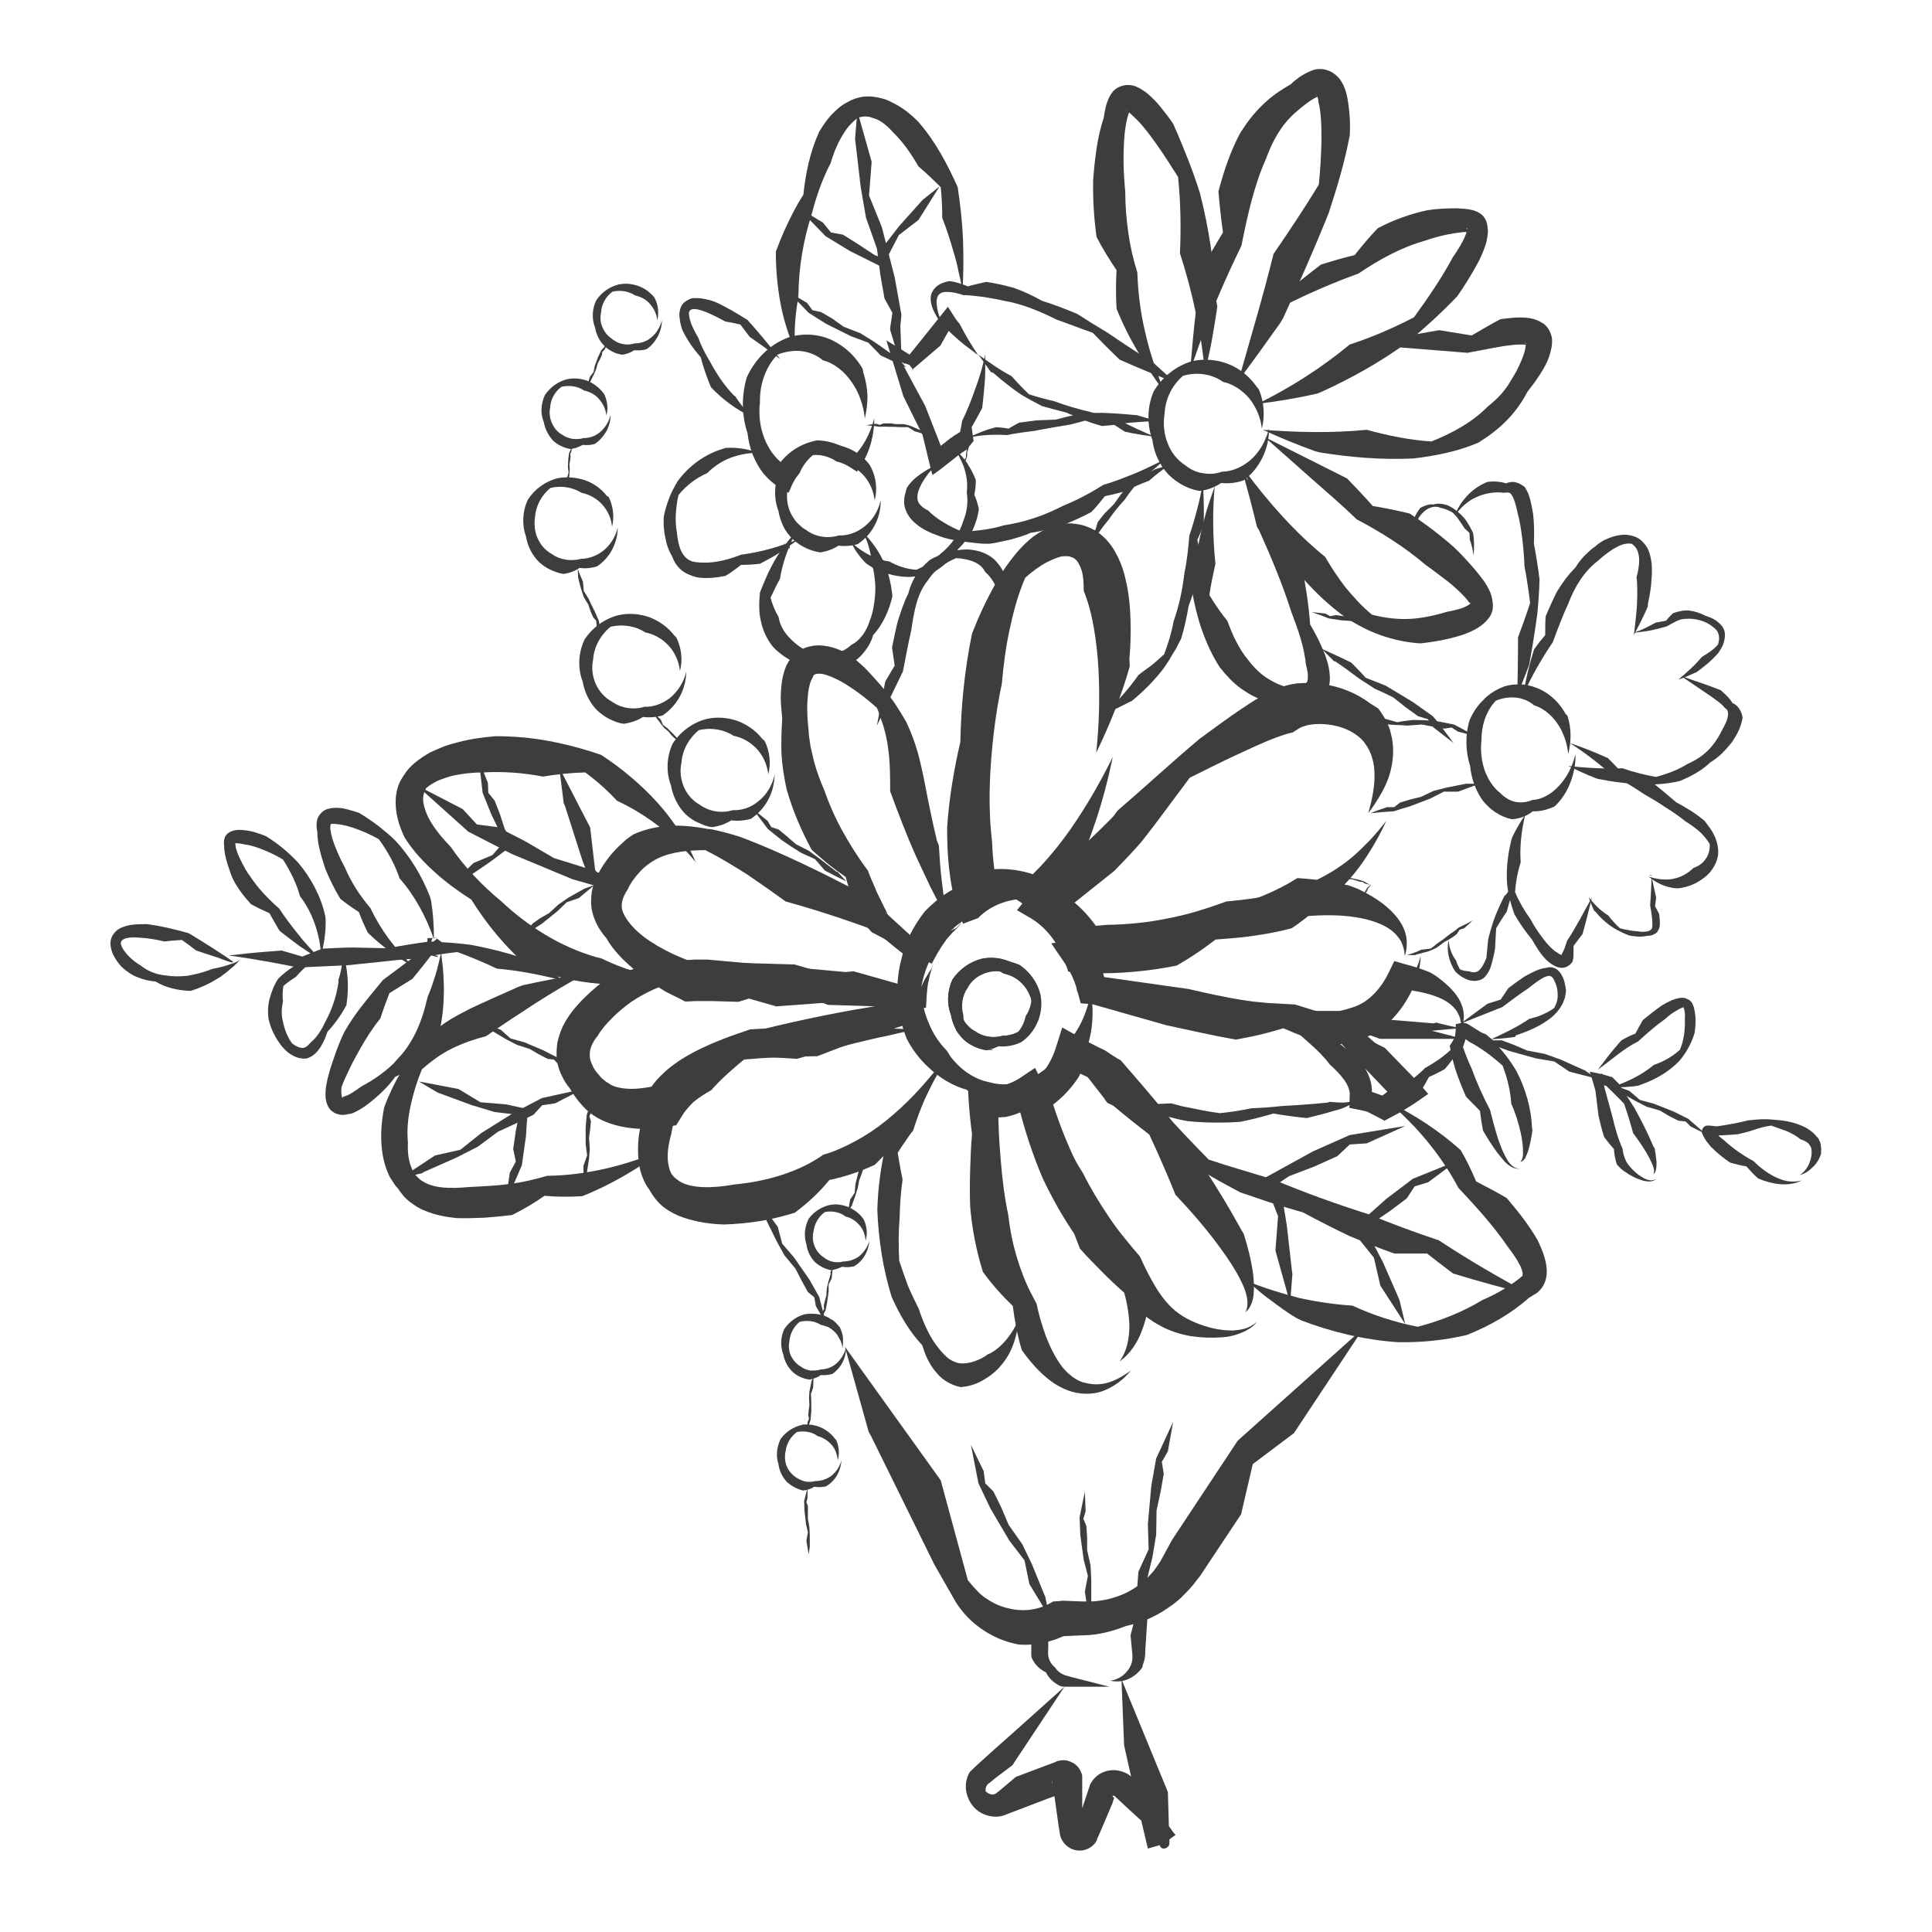 <?xml version="1.0" encoding="utf-8"?>
<!-- Generator: Adobe Illustrator 23.0.0, SVG Export Plug-In . SVG Version: 6.00 Build 0)  -->
<svg version="1.1" xmlns="http://www.w3.org/2000/svg" xmlns:xlink="http://www.w3.org/1999/xlink" x="0px" y="0px"
	 viewBox="0 0 512 512" enable-background="new 0 0 512 512" xml:space="preserve">
<g id="Layer_2" display="none">
	<rect display="inline" fill="#212121" width="512" height="512"/>
</g>
<g id="Layer_1">
	<g>
		<g>
			<g>
				<g>
					<path fill="#3D3D3D" d="M231,380.9l16.6,33.7l3.2,5.6l1.6,2.8c0.1,0.2,0.3,0.5,0.5,0.9l0.6,1c0.4,0.6,0.8,1.2,1.3,1.8
						c3.7,4.7,9.2,8,15.1,9.1c2.2,0.2,4.3,0,6.4-0.4c1-0.2,2-0.5,3-0.8c1-0.3,1.9-0.8,2.9-1.1l-2.5,0.2l4.4-0.2l2.2-0.1
						c0.8,0,1.7-0.1,2.5-0.1c3.4-0.3,6.6-1.2,9.6-2.4c3.9-0.8,7.7-2.4,11-4.7c1.7-1.1,3.3-2.4,4.7-3.9c0.7-0.7,1.4-1.5,2.1-2.3
						c0.6-0.8,1.3-1.7,1.8-2.3l10.9-16.4L332,388l10.9-8.2l18.5-27.9L328,381.8l-17.4,26.3l-2.5,4.6c-0.6,1.2-1.4,2.3-2.2,3.4
						c-1.7,2.1-3.8,4-6.3,5.4c-1.2,0.7-2.6,1.3-3.9,1.7c-1.4,0.5-2.8,0.8-4.3,1c-0.7,0.1-1.5,0.2-2.2,0.2c-0.8,0-1.4,0-2.4,0
						l-5.3-0.2l-0.7,0.1l-1.6,0.1l-0.1,0c-3.1,2-7.2,2.9-11.5,1.9c-2.1-0.4-4.2-1.3-6.1-2.6c-1-0.6-1.9-1.4-2.7-2.3
						c-0.9-0.9-1.6-1.8-2.3-2.6l-7.2-26.5l-25.4-35.4l6.3,22.5"/>
				</g>
			</g>
		</g>
		<g>
			<g>
				<g>
					<polyline fill="#3D3D3D" points="203,323.2 205.8,328.9 207.9,332.7 210.8,336.2 212.5,339.5 214.1,342.4 215.8,343.8 
						216.2,346.1 219,351 217.1,343.7 214.5,339.1 210.4,333.2 207.3,329.6 206.1,325.1 201.8,319.2 202.8,322.9 					"/>
				</g>
			</g>
		</g>
		<g>
			<g>
				<g>
					<polyline fill="#3D3D3D" points="276.8,422.7 273.5,414.6 270.9,409.2 267.3,404.1 265.3,399.4 263.3,395.3 261.1,393.1 
						260.7,389.9 257.3,382.9 259.3,393.1 262.5,399.8 267.5,408.3 271.5,413.5 272.8,419.8 278.1,428.5 277,423.1 					"/>
				</g>
			</g>
		</g>
		<g>
			<g>
				<g>
					<polyline fill="#3D3D3D" points="289.2,424.6 289.2,418.8 289,414.8 288.1,410.8 288.1,407.4 287.9,404.4 287.1,402.5 
						287.7,400.5 287.5,395.3 286.1,402.1 286.3,406.9 287.2,413.4 288.3,417.6 287.5,421.8 288.5,428.4 289.2,424.9 					"/>
				</g>
			</g>
		</g>
		<g>
			<g>
				<g>
					<polyline fill="#3D3D3D" points="303.3,421.3 305.4,412.7 306.4,406.7 306.5,400.3 307.6,395.2 308.4,390.6 307.9,387.4 
						309.5,384.6 310.9,376.8 306.4,386.5 305.1,393.8 304.2,403.9 304.4,410.6 301.7,416.5 300.9,426.8 303.2,421.8 					"/>
				</g>
			</g>
		</g>
		<g>
			<g>
				<g>
					<path fill="#3D3D3D" d="M302.9,441.1c0.1-0.3,0.2-0.6,0.3-0.9l0.2-0.9l0.1-1l0-0.8l0.2-3l0.4-6.1l0.2-2.5l-2.8-0.2l-2-0.1h-9.7
						l-10.1,1.7l-4.8-0.3l-1.3-0.1l-0.1,1.4l-0.2,3.4v3.7v1.9l0,0.9c0,0.4,0,0.7,0.1,1.1c0.8,1.9,2.3,3.2,3.8,3.9
						c0.7,1.5,2.1,2.9,4,3.7c0.3,0,0.6,0.1,0.9,0.1l0.8,0h1.6h3.2h6.3l-8.2-2.1l-2-0.5l-1-0.3l-0.5-0.1c-0.1-0.1-0.3-0.1-0.4-0.2
						c-1-0.4-1.8-1.1-2.3-1.9c-0.5-0.4-0.9-0.9-1.2-1.4c-0.3-0.5-0.5-1.1-0.6-1.7c-0.1-0.5,0-1.6,0-2.6v-3l-0.4-4.9l-2.4,2.4
						l11.1-0.9l10.4-2.2l5,1.3l-0.6-0.6l-1.3,5.1l0.4,4.1c0.1,0.7,0.1,1.2,0.1,1.8c0,0.6-0.1,1.1-0.3,1.7c-0.8,2.2-3,4.1-5.6,4.4
						c1.4,0.3,3,0.3,4.5-0.3c1.5-0.6,3-1.7,4-3.2"/>
				</g>
			</g>
		</g>
		<g>
			<g>
				<g>
					<path fill="#3D3D3D" d="M298.2,463.9l3.1,13.7l1.6,6.8l0.8,3.4l0.4,1.7l0.1,0.4l0,0l0,0c-0.8,0.2,7-2,3.7-1.1l0,0l0,0
						c0,0,0.1,0,0.1,0l0.1,0c0.1,0,0.1,0,0,0c-0.1-0.1,0-0.1,0,0c0,0.1-0.1,0.1,0.2-0.2l0,0l0,0l3.2-2.3l0,0l0,0l0-0.1l-0.1-0.1
						l-0.2-0.2l-0.4-0.5l-0.7-1l-2.8-3.9l-5.6-7.8l-0.4-0.4l-0.2-0.2L301,472l-0.1-0.1c0,0,0,0-0.1-0.1c-0.9-1.1-2.1-1.9-3.4-2.3
						c-2.6-0.9-5.5-0.2-7.3,1.7c-0.5,0.5-0.8,1-1.1,1.5l-0.2,0.4l0,0.1l-0.1,0.3l-0.4,1.2l-0.8,2.4l-1.6,4.8l-0.8,2.4l-0.1,0.3
						l0,0.1l0.9,0.5c0.1,0.1,0.1,0.1,0.1,0.1c0,0,0-0.2,0-0.1c0,0-0.1,0.1-0.1,0.1c0,0,0.1,0,0.1,0c0,0,0.1,0,0.1,0l0.7,0l0-0.5l0-2
						l0-4.1l0-4.1l0-2l0-1l0-0.3c0,0,0-0.1,0-0.2l0-0.3c0-0.4-0.1-0.8-0.3-1.1c-0.5-1.4-1.6-2.4-3-2.9c-0.7-0.3-1.4-0.4-2.1-0.3
						c-0.4,0-0.7,0.1-1.1,0.2c-0.2,0-0.3,0.1-0.5,0.2l-0.2,0.1l-3.5,1.3l-6.9,2.6l-3.9,3.3l-1,0.8c-0.2,0.2-0.5,0.4-0.8,0.5
						c-0.7,0.2-1.6-0.1-2.3-0.8c-0.1-1,0.3-1.8,1-2.2c0.7-0.5,1.3-1.1,2-1.6l4.1-3.1l13.8-20.8l-12.5,11.2l-6.3,5.6l-3.1,2.8
						c-1.1,1-2,1.8-3.2,3c-0.8,1.3-1.2,3.1-1,4.7c0.2,1.7,0.9,3.2,1.9,4.4c1,1.2,2.4,2.1,4.1,2.5c0.8,0.2,1.7,0.3,2.5,0.2
						c0.4,0,0.8-0.1,1.2-0.2l0.6-0.2l0.5-0.2l5.5-2.1l5.5-2.1l2.8-1l1.4-0.5l0.7-0.3l0.2-0.1l0,0l-0.1,0l-0.1,0
						c-0.2,0-0.3,0.1-0.5,0.1c-1,0.1-2-0.3-2.6-1c-0.3-0.3-0.6-0.7-0.7-1.2c-0.1-0.2-0.1-0.4-0.1-0.7l0-0.2l0-0.1c0,0,0,0,0,0l0,0.2
						l0.6,3.9l1.1,7.9l0.4,2.5c0.2,1.3,1.1,2.6,2.1,3.3c1.1,0.8,2.3,1.1,3.6,1c1.3-0.1,2.6-0.8,3.4-1.7c0.2-0.2,0.4-0.5,0.5-0.7
						c0.1-0.1,0.2-0.3,0.2-0.4l0-0.1l0.2-0.5l0.8-1.8l3.1-7.3l0.4-1.3l0.1-0.3c0,0,0,0-0.1,0c0,0-0.1,0-0.2,0
						c-0.2-0.1-0.2-0.4,0-0.4c0,0,0.1,0,0.2,0c0,0,0.1,0,0.1,0c0.1,0,0.2,0.1,0.2,0.2l1,0.9l1.9,1.8l7.8,7.1l0.9,2.4l0.4,1.1
						c0.2,0.3,0.5,0.5,0.9,0.5c0.4,0,0.9-0.2,1.2-0.6c0.2-0.2,0.3-0.5,0.3-0.8c0-0.1,0-0.3,0-0.4l0-0.3l-0.1-2.6l-0.3-10.3
						L297.2,445l0.7,17.5"/>
				</g>
			</g>
		</g>
		<g>
			<g>
				<g>
					<path fill="#3D3D3D" d="M272.4,258.5c-1.4-1.8-3.3-3.1-5.4-3.9c-2.2-0.8-4.6-1-6.9-0.5c-3.1,0.8-5.9,2.8-7.7,5.5
						c-1.4,3.1-1.5,6.5-0.4,9.3c0.4,2.4,1.5,4.7,3.3,6.5c0.8,0.8,1.8,1.4,2.8,1.9c1,0.5,2.1,0.8,3.2,1c1.5-0.2,2.9-0.8,4.1-1.5
						c1.4,0.2,2.9,0.1,4.4-0.4c1.6-1.1,2.9-2.6,3.8-4.3c0.9-1.7,1.4-3.6,1.4-5.6c-0.6,2.5-2,4.6-3.7,6c-1.7,1.4-3.8,2-5.6,2
						c-2.4,0.7-5.2,0.3-7.3-1.2c-1.5-0.8-2.8-2.2-3.5-3.9c-0.8-1.7-1-3.6-0.6-5.5c0.1-2.6,1.5-5.3,3.9-7.2c2.9-0.7,5.8-0.1,7.8,1.3
						c1.9,0.4,3.7,1.3,5.1,2.9c1.4,1.5,2.3,3.6,2.6,5.8c0.6-2.3,0.4-5-0.8-7.5"/>
				</g>
			</g>
		</g>
		<g>
			<g>
				<path fill="none" d="M288.5,263.1c-0.2-3.4-1-6.6-2.2-9.5c-2.4-5.8-6.5-10.5-11.6-13.1h0c-0.2-0.1-0.4-0.2-0.5-0.3
					c-2.7-1.3-5.8-2-8.9-2c-2.6,0-5.1,0.5-7.5,1.4c-2.3,0.9-4.4,2.2-6.3,3.8c-2.4,2-4.4,4.6-6,7.5c-0.7,1.3-1.3,2.6-1.8,4
					c-0.9,2.6-1.5,5.4-1.7,8.3c-0.1,0.7-0.1,1.4-0.1,2.2c0,1.3,0.1,2.6,0.2,3.9c0.5,4.2,1.9,8.2,3.9,11.5c0.4,0.6,0.7,1.2,1.1,1.7v0
					c3.4,4.8,8.1,8.3,13.5,9.5c1.5,0.4,3.1,0.5,4.7,0.5c2.3,0,4.6-0.4,6.7-1.1c0.6-0.2,1.3-0.5,1.9-0.8c0.6-0.3,1.1-0.5,1.6-0.8
					c0.2-0.1,0.3-0.2,0.5-0.3c0.1-0.1,0.3-0.2,0.4-0.2s0.3-0.2,0.4-0.2c0.5-0.3,1-0.7,1.5-1.1c0.3-0.2,0.5-0.4,0.8-0.7
					c0.6-0.5,1.1-1,1.7-1.6c0.2-0.2,0.5-0.5,0.7-0.8c0.2-0.2,0.4-0.4,0.6-0.7c0.2-0.2,0.4-0.5,0.6-0.8c0,0,0-0.1,0.1-0.1
					c0.2-0.3,0.4-0.5,0.6-0.8c0,0,0.1-0.1,0.1-0.1c0.2-0.3,0.4-0.6,0.6-0.9c0.2-0.3,0.4-0.6,0.6-0.9c0.1-0.1,0.1-0.2,0.2-0.3
					c0.4-0.7,0.7-1.4,1.1-2.1c1.8-3.9,2.9-8.3,2.9-13.1C288.6,264.6,288.6,263.8,288.5,263.1z M263.3,277.2
					c-5.9,0-10.6-4.8-10.6-10.6c0-5.9,4.8-10.6,10.6-10.6c5.9,0,10.6,4.8,10.6,10.6C273.9,272.4,269.1,277.2,263.3,277.2z"/>
				<g>
					<path fill="#3D3D3D" d="M281.4,278.5L281.4,278.5l0.3-0.4l-0.5,0.7c-0.3,0.4-0.6,0.8-0.9,1.2c-0.3,0.4-0.6,0.7-1.1,1.3l0.2-0.3
						c-4.7,5.3-11.4,7.5-17.2,5.8c-4.2-0.8-8.1-3.6-10.8-7.5l1,3.1v0v-1.6l-1-1.6l-0.6-0.9c-1.9-1.9-3.5-4.3-4.6-7
						c-0.3-0.7-0.6-1.4-0.8-2.1c-0.3-0.7-0.4-1.4-0.6-2.2c-0.2-0.7-0.4-1.5-0.5-2.2c-0.1-0.8-0.2-1.5-0.3-2.3
						c0.7-4.9,2.7-9.6,5.8-13.3c2.6-3.5,6.1-6.2,10.1-7.4c2.2-1.9,5.2-3.3,8.6-3.9c2.1,1.1,3.9,2.6,5.2,4.2l0.9,0.2l0,0l-0.9-0.2
						c0.6,0.7,1.2,1.5,1.7,2.2c3,2.1,5.4,4.9,7.1,8.2c1.7,3.3,2.7,6.9,3,10.7c0.9-4.3,0.9-9-0.5-13.7c-1.4-4.7-4.1-9.4-8.5-13
						l-2-0.5l0,0l2.1,0.5c-0.8-0.7-1.5-1.2-2.3-1.7c-0.8-0.5-1.6-1-2.4-1.4c-4.8-1.3-9.9-1.2-14.6,0.3c-2.3,0.7-4.6,1.8-6.6,3.1
						c-2,1.3-3.8,2.9-5.5,4.6c-2,2.5-3.6,5.2-4.8,8c-0.6,1.4-1.1,2.9-1.4,4.3c-0.4,1.5-0.7,2.9-0.9,4.4c-0.2,1.5-0.3,3-0.3,4.4
						l0.1,2.2c0,0.7,0.2,1.5,0.3,2.2c0.3,2.9,1,5.7,2.1,8.4c1.5,2.9,3.4,5.4,5.7,7.5l-0.2-0.7l0,0l0.1,0.6l0.1,0.1
						c3,2.9,6.6,5,10.2,6c2.4,2.2,5.4,3.9,8.9,4.7c1.7,0.4,3.6,0.6,5.5,0.6c0.9,0,1.9-0.1,2.9-0.3c1-0.2,1.9-0.3,2.9-0.6
						c0.4-0.3,0.9-0.6,1.2-0.8c0.4-0.3,0.9-0.7,1.3-1c0.8-0.7,1.5-1.3,2.2-2c0.7-0.7,1.3-1.5,2-2.2c0.6-0.7,1.2-1.6,1.7-2.3l0.1-0.2
						c0.2-0.3,0.5-0.9,0.8-1.4c0.3-0.6,0.6-1.1,0.8-1.6l-0.1,0.2c0.1-0.2,0.2-0.3,0.3-0.5c0.1-0.1,0.1-0.2,0.1-0.3l0.2-0.6l0.5-1.1
						c0.3-0.8,0.6-1.6,0.8-2.3c0.4-1.6,0.8-3.2,1-4.8c0.4-3.2,0.3-6.4-0.2-9.4c-1,5.8-3.5,10.9-7.1,14.5"/>
				</g>
				<g>
					<path fill="#3D3D3D" d="M271.3,275.7c1.8-1.4,3.1-3.3,3.9-5.4c0.8-2.2,1-4.5,0.5-6.9c-0.8-3.1-2.8-5.9-5.5-7.7
						c-3.1-1.4-6.5-1.5-9.3-0.4c-2.4,0.4-4.7,1.5-6.5,3.3c-0.8,0.8-1.4,1.8-1.9,2.8c-0.5,1-0.8,2.1-1,3.2c0.2,1.5,0.8,2.9,1.5,4.1
						c-0.2,1.4-0.1,2.9,0.4,4.4c1.1,1.6,2.6,2.9,4.3,3.8c1.7,0.9,3.6,1.4,5.6,1.4c-2.5-0.6-4.6-2-6-3.7c-1.4-1.7-2-3.8-2-5.6
						c-0.7-2.4-0.3-5.2,1.2-7.3c0.8-1.5,2.2-2.8,3.9-3.5c1.7-0.8,3.6-1,5.5-0.6c2.6,0.1,5.3,1.5,7.2,3.9c0.7,2.9,0.1,5.8-1.3,7.8
						c-0.4,1.9-1.3,3.7-2.9,5.1c-1.5,1.4-3.5,2.4-5.8,2.6c2.3,0.6,5,0.4,7.5-0.8"/>
				</g>
			</g>
		</g>
		<g>
			<g>
				<g>
					<path fill="#3D3D3D" d="M272.4,258.5c-1.4-1.8-3.3-3.1-5.4-3.9c-2.2-0.8-4.6-1-6.9-0.5c-3.1,0.8-5.9,2.8-7.7,5.5
						c-1.4,3.1-1.5,6.5-0.4,9.3c0.4,2.4,1.5,4.7,3.3,6.5c0.8,0.8,1.8,1.4,2.8,1.9c1,0.5,2.1,0.8,3.2,1c1.5-0.2,2.9-0.8,4.1-1.5
						c1.4,0.2,2.9,0.1,4.4-0.4c1.6-1.1,2.9-2.6,3.8-4.3c0.9-1.7,1.4-3.6,1.4-5.6c-0.6,2.5-2,4.6-3.7,6c-1.7,1.4-3.8,2-5.6,2
						c-2.4,0.7-5.2,0.3-7.3-1.2c-1.5-0.8-2.8-2.2-3.5-3.9c-0.8-1.7-1-3.6-0.6-5.5c0.1-2.6,1.5-5.3,3.9-7.2c2.9-0.7,5.8-0.1,7.8,1.3
						c1.9,0.4,3.7,1.3,5.1,2.9c1.4,1.5,2.3,3.6,2.6,5.8c0.6-2.3,0.4-5-0.8-7.5"/>
				</g>
			</g>
		</g>
		<g>
			<g>
				<g>
					<path fill="#3D3D3D" d="M275.3,239.3l-0.7,0.4l-0.5,0.3l-0.1,0.1l-0.2,0.1l0.2,0.1l0.3,0.1l0.2,0.1l0,0l0,0l0,0l0,0l0,0
						l0.1-0.1l0.2-0.3l0.1-0.2c0.1-0.1,0.2-0.1,0.2-0.2l0.4-0.6c-0.2,0.3-0.5,0.6-0.7,0.7c-0.1,0.1-0.2,0.3-0.3,0.4l-0.1,0.2
						l0.1-0.1l0,0l0.1,0l-0.6-0.2l0,0l0,0.1l0.4-0.4c0.2-0.1,0.3-0.1,0.4-0.2c0.2-0.2,0.5-0.4,0.7-0.6
						C275.6,239.2,275.5,239.2,275.3,239.3"/>
				</g>
			</g>
		</g>
		<g>
			<g>
				<g>
					<path fill="#3D3D3D" d="M363.1,186.4c-3.7-2.8-8-4.4-12.3-5.1c-1.1-0.2-2.2-0.3-3.4-0.3c-1.1,0-2.3,0-3.6,0.1
						c-2.6,0.3-5.2,1.2-7.2,2.2c-4,2-6.9,4.1-10,6.2c-3,2.1-5.8,4.2-8.7,6.3c-7.5,6.3-14.6,12.9-21.6,18.9l-0.6,0.7
						c-0.1,0.2-0.2,0.3-0.3,0.5l-0.5,0.6l-0.6,0.6c-0.8,0.8-1.7,1.7-2.6,2.6l-5.4,5.2l-10.9,10.4l-1.7,1l-0.3,0.2l-0.5,0.6l-1,1.2
						l-2.4,2.9l3.6,2.1c4.4,2.6,7.5,7,9.2,11.8l0.8,2.4l3,0.2c0.9,0.1,1.9,0.2,2.8,0.2c7.7,0.2,15.4-0.5,22.9-2
						c4.6-2.6,8.8-5.6,12.7-8.8c5.1,0,10.2-0.1,15.5-0.9c5.9-3,11.6-6.8,16.3-11.8c2.4-2.5,4.5-5.2,6.3-8.1c1.8-2.8,3.4-5.7,4.8-8.8
						c-1.4,1.8-2.8,3.5-4.3,5.1c-0.8,0.8-1.5,1.5-2.3,2.3c-0.8,0.8-1.6,1.5-2.4,2.2c-3.3,2.8-6.9,4.9-10.5,6.6
						c-3.7,1.7-7.5,2.8-11.3,3.6c-3.8,0.8-7.6,1.2-11.6,1.6l-2,0.7l-2,0.7c-1.3,0.4-2.5,0.8-3.8,1.2c-2.6,0.8-5.2,1.4-7.8,1.9
						c-5.3,1.1-10.7,1.6-16.1,1.7c-2.2,0.2-4.4,0.4-6.6,0.5l6.7,4.8c-3.3-6.8-8.8-12.6-15.9-15.8l2.1,9.3l1-1.6l-1.6,1.5l16.3-13
						c1.8-1.9,3.7-3.8,5.5-5.8c0.9-1,1.9-2.1,2.7-3.2l2.4-3.1l9.4-12.6c4.6-2.3,9.2-4.6,13.8-6.7c2.3-1.1,4.6-2.1,6.9-3.1
						c2.3-0.9,4.6-1.8,6.6-2.2c0.6-0.4,1.2-0.8,1.7-1.1c0.5-0.3,1.1-0.5,1.8-0.7c1.4-0.4,3.1-0.5,4.7-0.4c3.3,0.2,6.6,1.2,9.1,3.2
						c1.3,1,2.2,2.3,3,3.8c0.7,1.5,1.2,3.3,1.3,5.1c0.3,3.7-0.5,7.7-1.6,11.5c1.3-1.7,2.5-3.5,3.6-5.5c1.1-2,2-4.1,2.5-6.5
						c0.5-2.4,0.7-5,0.2-7.8c-0.2-0.7-0.3-1.4-0.5-2.1c-0.2-0.7-0.5-1.4-0.8-2c-0.6-1.3-1.4-2.6-2.3-3.8"/>
				</g>
			</g>
		</g>
		<g>
			<g>
				<g>
					<path fill="#3D3D3D" d="M357.6,234.7c-4.2-1-8.3-1.6-12.4-1.9l-1.4-0.1l-1.8,1.1c-6.2,3.6-13,5.9-20.5,7.9
						c-7.1,2.4-14.4,4-21.9,4.6c-4.2,1.2-8.6,2-13,2.6l-8,1.1l3.6,5.3c1.6,2.3,2.8,5.1,3.5,8l0.7,2.6l1.6,0.1l1.4,0.1l19.7,5.6
						c6.1,1.3,12.1,2.7,18.4,3.8c2.2-0.4,4.3-0.8,6.4-1.3c2.1-0.5,4.2-1.1,6.2-1.7c3.9,1.7,7.9,3.3,12.3,4.5
						c2.8-0.2,5.9-0.6,8.8-1.8c3-1.1,5.7-3,7.9-5.3c2.1-2.2,3.8-4.8,5.1-7.5c1.3-2.7,2.2-5.8,2.3-9.1c-0.5,2.1-1.4,4-2.4,5.6
						c-1,1.6-2.2,3.1-3.5,4.4c-2.6,2.6-5.6,4.6-8.7,5.5c-3.1,0.9-6.2,0.6-9.2,0l-1.2-0.2c-0.4-0.1-0.7-0.2-1.1-0.3
						c-0.5-0.1-0.9-0.2-1.2-0.3l-1.2-0.3c-1.6-0.5-3.2-1-4.8-1.5l-3.6-0.2l-3.6-0.2c-2.3-0.2-4.5-0.4-6.8-0.8
						c-4.6-0.7-9.4-1.8-14.2-2.9l-25.4-3.6l3.8,4.5c-0.5-3.8-1.6-7.4-3.3-10.8l-4,5.7c1.6-0.1,3.2-0.1,4.7-0.2
						c9-1.7,17.6-4.6,25.4-8.5c4.2,0,8.6-0.4,12.9-0.8c4.3-0.5,8.7-1.2,13.2-2.4c1.8-1.2,3.5-2.5,5.1-3.8l-2.5,0.7
						c5.6-0.5,11.3-0.6,16.6,0.6c2.6,0.6,5.2,1.5,7.3,3.1c1,0.8,1.9,1.8,2.5,2.9c0.6,1.2,0.9,2.5,1,3.9c0.5-1.7,0.7-3.6,0.3-5.5
						c-0.4-1.9-1.5-3.8-2.9-5.4c-2.8-3.2-6.4-5.3-10-7"/>
				</g>
			</g>
		</g>
		<g>
			<g>
				<g>
					<path fill="#3D3D3D" d="M351.8,292.2c-4,0.4-8,0.7-12,0.9c-2.7,0.3-5.4,0.5-8.1,0.6c-2.8,0.6-5.6,1-8.4,1.3
						c-2.3-0.3-4.6-0.7-6.8-1.2l-3.1-0.6l-3-0.8c-1.4,0.1-2.9,0.1-4.3,0.2c-1.2-0.9-2.2-1.9-3.3-2.8c-0.8-0.3-1.6-0.7-2.4-1.1
						c-0.8-0.4-1.6-0.7-2.4-1.1c-1.5-0.9-3.1-1.7-4.6-2.6c3.3,3.4,6.9,6.7,11.1,9.4c3.3,1.1,6.7,2.1,10.2,2.7
						c4.7,0.5,9.4,0.5,14,0.2c3-0.6,6-1.4,8.8-2.2c2.9,0.5,5.8,0.9,8.8,1.2c2.3-0.6,4.6-1.1,6.8-1.8c1.1-0.3,2.3-0.6,3.4-1.1
						c1.1-0.5,2.3-1.1,3-2.1c-1.1,0.7-2.3,0.8-3.5,0.9c-1.2,0-2.4-0.1-3.6-0.2"/>
				</g>
			</g>
		</g>
		<g>
			<g>
				<g>
					<polyline fill="#3D3D3D" points="350.7,273.2 350.7,273.2 350.7,273.2 350.7,273.2 350.7,273.2 350.7,273.2 350.7,273.2 
						350.7,273.2 350.7,273.2 350.7,273.2 350.7,273.2 350.7,273.2 350.7,273.2 350.7,273.2 350.7,273.2 350.7,273.2 					"/>
				</g>
			</g>
		</g>
		<g>
			<g>
				<g>
					<path fill="#3D3D3D" d="M328.5,325.1c-2.8-5.1-5.8-10-8.9-14.8c-3.1-4.8-6.4-9.5-9.7-14.1c-4-4.9-8.1-9.7-12.2-14.4l-0.7-0.8
						l-0.9-0.5c-1.1-0.7-2.2-1.4-3.2-2.1c-1.5-0.7-3.1-1.5-4.6-2.3l-6.8-3.8l-1.7,5.4c-1.4,4.4-4.3,8.6-8.7,11.2l-2.6,1.5l0.9,1.8
						l0.6,1.1c1.6,6.4,3.7,12.8,6.3,18.9c2.6,5.5,5.6,10.8,9.1,15.8c3.3,2.5,6.8,4.7,10.3,6.8c1.4,3.8,2.8,7.6,4.9,11.5
						c2,1.8,4.2,3.6,6.8,5c2.5,1.4,5.4,2.3,8.2,2.8c2.8,0.4,5.5,0.5,8.4,0.3c1.4-0.1,2.9-0.4,4.5-1c1.5-0.6,3.3-1.4,4.7-3.2
						c-1.1,1-2.3,1.6-3.3,1.9c-1.1,0.3-2.1,0.4-3.1,0.5c-1.9,0-3.7-0.2-5.4-0.6c-3.3-0.8-6.5-2.1-9-3.9c-2.5-1.8-4.4-4.2-6-6.8
						c-1.6-2.6-3-5.4-4.3-8.3l-2.2-2.6l-2.2-2.7c-1.4-1.7-2.7-3.5-3.9-5.3c-2.5-3.7-4.8-7.5-6.8-11.5c-4.1-6.5-7.6-13.4-10.4-20.7
						l-3,5.7c5.2-2.2,9.4-6.1,12.2-10.4c0.6-1.1,1.1-2.3,1.5-3.5l-4.4,0.8c3.1,1.7,6.2,3.1,9.4,4.3l-0.2-0.2
						c3.1,2.4,6.3,4.8,9.4,7.3c3.6,7.4,7,14.9,10,22.4c4.4,4.7,8.6,9.5,12.3,14.7c1.9,2.6,3.6,5.2,5,8c0.7,1.4,1.3,2.8,1.6,4.3
						c0.3,1.4,0.3,3-0.4,4.2c0.6-0.5,1.2-1.2,1.5-2c0.4-0.8,0.6-1.7,0.7-2.6c0.2-1.8,0.1-3.7-0.1-5.5c-0.5-3.7-1.4-7.2-2.5-10.7"/>
				</g>
			</g>
		</g>
		<g>
			<g>
				<g>
					<polyline fill="#3D3D3D" points="286.4,279.4 287.5,280.8 288.3,281.8 289.3,282.6 290,283.4 290.6,284.1 291.2,284.5 
						291.4,285.1 292.5,286.3 291.5,284.4 290.5,283.2 289,281.8 287.9,281 287.3,279.8 285.8,278.3 286.3,279.3 					"/>
				</g>
			</g>
		</g>
		<g>
			<g>
				<g>
					<path fill="#3D3D3D" d="M303.2,337.7c-1.6-2-3.2-4.1-4.7-6.2c-1.6-2.2-3-4.2-4.4-6.4c-2.7-4.3-5.1-8.9-7.2-13.6
						c-3.2-6.2-5.9-12.7-8-19.4l-1.2-2.4l-3.4-6.7l-4.2,2.8c-2.3,1.5-5.4,2.4-8.5,2.3l-5.1-0.1l0.2,3.6c0.2,3,0.5,6,0.9,9
						c-0.3,3.2-0.4,6.3-0.5,9.5c-0.1,3.2-0.1,6.4,0,9.6c0.5,5.9,1.6,11.7,3.4,17.4c2.4,3.3,5.1,6.3,7.9,9c0.5,3.9,1.2,7.8,2.4,11.7
						c1.5,2.1,3.1,4.1,5.1,6c2,1.9,4.2,3.6,7.2,4.7c2.9,1.1,6.6,1.2,9.5,0c3-1.2,5.3-3.1,7.1-5.3c-1.5,1.1-3.1,2.1-4.9,2.8
						c-1.7,0.7-3.6,1-5.4,0.8c-0.9-0.1-1.7-0.3-2.5-0.5c-0.8-0.3-1.5-0.6-2.2-1.1c-0.7-0.4-1.2-1-1.8-1.4c-0.5-0.6-1.1-1.1-1.5-1.7
						c-1.8-2.4-3.1-5.1-4.2-7.9c-1-2.8-1.9-5.7-2.5-8.7c-1-1.9-2-3.7-2.8-5.6l-0.6-1.4l-0.5-1.4c-0.4-1-0.7-1.9-1-2.9
						c-1.3-3.9-2.1-8-2.6-12.2c-1-4.7-1.6-9.6-2-14.6c-0.2-2.6-0.4-5-0.5-7.5c-0.1-2.5-0.2-5-0.1-7.5l-4.8,3.4
						c2.3,0.4,4.6,0.4,6.8,0.2c2.2-0.5,4.3-1.3,6.2-2.4l-2.9-1.5c2.9,5.5,6.2,10.8,9.8,15.7c1.3,7.7,3.4,15.5,6.5,23.1
						c1.9,2.2,4,4.2,5.9,6.2c2,2,4,3.9,6.2,5.8l-0.7-1.4c1,3.2,1.6,6.5,1.7,9.8c0,3.3-0.6,6.7-2.6,9.5c2.7-1.9,4.8-5,6-8.4
						c1.3-3.4,1.9-7.1,2.2-10.7"/>
				</g>
			</g>
		</g>
		<g>
			<g>
				<g>
					<path fill="#3D3D3D" d="M261.8,358.9c-2.1,1.6-5.1,2.6-7.2,2.4c-0.6,0-1.1-0.2-1.6-0.4l-0.7-0.3c-0.2-0.2-0.5-0.3-0.7-0.4
						c-0.9-0.7-1.8-1.6-2.6-2.6c-2.4-2.8-4.2-6.7-5.5-10.7c-1-2-2-4.1-2.9-6.2c-0.8-2.2-1.6-4.4-2.3-6.6c-0.2-3.8-0.2-7.6,0.1-11.3
						c0.1-3.4,0.3-6.9,0.8-10.2c-0.5-2.3-0.9-4.7-1.3-7.1c0.6-1,1.3-2,2-3c0.7-1,1.3-2,2.1-2.9c1.7-5.5,4-10.9,7-15.8
						c-2.8,2.7-5.4,5.7-7.8,8.9c-2.4,3.3-4.5,6.8-6.4,10.5c-0.7,2.9-1.2,5.8-1.6,8.7c-0.4,2.9-0.6,5.8-0.7,8.7
						c0.3,7.9,1.5,15.7,3.8,23.1c2.1,4.7,4.7,9.2,8.1,12.8c0.7,2.3,1.6,4.5,3.2,6.6c0.4,0.5,0.9,1,1.3,1.5c0.5,0.5,1,0.9,1.6,1.3
						c1.2,0.8,2.6,1.4,4.1,1.7c2.5-0.2,4.7-1,6.5-2.2c1.9-1.1,3.5-2.6,4.8-4.3c2.6-3.4,3.7-7.4,4-11.3c-1.7,3.8-4.3,7.1-7.4,8.8"/>
				</g>
			</g>
		</g>
		<g>
			<g>
				<g>
					<path fill="#3D3D3D" d="M231.1,266.8c-5.7,0.9-11.3,2-17,3.2c-5.6,1.2-11.3,2.5-17,4.1c-3.8,1.3-7.6,2.7-11.5,4.6
						c-1.9,0.9-3.9,2-5.9,3.4c-2,1.3-4,3.1-5.7,5.2c-0.8,1.2-1.3,2.3-1.8,3.4c-0.3,0.6-0.5,1.1-0.7,1.7c-0.2,0.6-0.4,1.1-0.6,1.7
						c-0.7,2.3-1.3,4.6-1.6,6.9c-0.3,2.4-0.3,4.8,0,7.3c0.4,2.4,1.2,4.9,2.8,7c1,1.8,2.3,3.5,3.9,4.7c1.6,1.2,3.4,2.1,5.2,2.7
						c3.6,1.2,7.2,1.7,10.7,1.8c3.2-0.1,6.4-0.4,9.5-0.9c3.1-0.5,6.2-1.3,9.2-2.2c3.5-2.6,6.6-5.5,9.2-8.7c4-0.8,8.1-2.2,12-4
						c3.9-3.7,7.3-7.9,10.1-12.4c1.5-2.2,2.8-4.5,4-6.9c0.6-1.2,1.2-2.4,1.7-3.6l0.4-0.9l0.2-0.4l0.3-0.8c0.4-1,0.7-2.1,0.9-3.2
						c-0.5,1.3-1.2,2.7-1.9,3.7l-1.7,2c-1.1,1.3-2.3,2.6-3.5,3.9c-2.4,2.5-4.9,4.8-7.5,6.9c-2.6,2.1-5.3,3.9-8.1,5.4
						c-2.8,1.5-5.6,2.8-8.5,3.6c-3.4,2.4-7.1,4.1-11.1,5.4c-4,1.3-8.3,2.1-12.5,2.5c-2.8,0.5-5.6,0.8-8.2,0.7
						c-2.6-0.1-4.9-0.6-6.4-1.6c-0.7-0.5-1.4-1-1.9-1.7c-0.5-0.7-0.8-1.7-1-2.9c-0.4-2.3,0-5.1,0.8-7.9c0.3-1.9,0.8-3.8,1.4-5.6
						c0.6-1.9,1.5-3.6,2.8-5.2c2.5-3.2,6.1-5.9,9.7-8.3c8.3-1.1,16.6-1.4,24.8-1.5c8.4-3.3,16.9-6.3,25.5-9l-2.1-1.5
						c0.5,2.1,1.2,4.2,2,6.1c0.4,1,0.9,1.9,1.5,2.8c0.3,0.5,0.5,0.9,0.8,1.3l0.4,0.7c0.1,0.2,0.2,0.3,0.4,0.4
						c-0.1-0.2-0.1-0.3-0.1-0.5l-0.2-0.8c-0.1-0.5-0.2-1-0.3-1.5c-0.2-1-0.3-2-0.4-3.1c-0.1-2-0.1-4,0.2-5.9l0.3-2l-3.3-0.1
						c-2.9-0.1-5.8-0.2-8.7-0.3"/>
				</g>
			</g>
		</g>
		<g>
			<g>
				<g>
					<path fill="#3D3D3D" d="M228,236.6c-5.2-2.8-10.4-5.4-15.7-7.9c-5.3-2.5-10.7-4.9-16.4-7c-2.3-0.7-4.7-1.4-7.2-1.9l-0.7-0.1
						h-0.7h0l1.4,0.2c-3-0.6-6.2-1.1-9.8-1.1c-3.5,0-7.4,0.7-11,2.3c-0.6,0.4-1.2,0.8-1.7,1.2c-0.3,0.2-0.5,0.4-0.8,0.7
						c-0.3,0.2-0.5,0.5-0.8,0.7c-1,0.9-1.8,1.8-2.7,2.8c-1.6,2-3.1,4.2-4.2,6.8c-0.5,1.3-0.9,2.7-1,4.2c-0.1,1.5-0.1,3,0.3,4.3
						c0.7,2.8,2.1,5,3.6,6.7c1.9,3.3,4.5,5.9,7.2,8.2c2.7,2.3,5.6,4.3,8.6,6.1l4.4,2.2l0.7,0.4l0.8,0l1.8-0.1l1.6,0
						c1.1,0,2.2,0,3.3,0l6.7,0.2l12-3.8l11.7,4.6l22.5,0.7l3.5,0.1l0.2-3.5c0.1-1.2,0.2-2.5,0.5-3.7c0.1-0.6,0.3-1.2,0.4-1.8
						l0.3-0.9l0.1-0.4c0.1-0.3,0.2-0.8,0.3-1.2c0-0.5,0-0.9,0-1.3c0.1,0.8-0.1,1.9-0.4,2.5l-0.3,0.4l-0.5,0.8
						c-0.3,0.6-0.7,1.1-1,1.7c-0.6,1.2-1.2,2.5-1.6,3.8l-0.6,1.6l-0.9-0.3l-31.3-9.2l-14-0.4l-7.1-0.2c-1.2,0-2.5,0-3.7,0l-1.9,0
						c-0.6,0-1.5,0-1.6,0.1l2.9,0.6l-0.9-0.4c-1.4-0.6-2.8-1.1-4.2-1.7c-1.4-0.6-2.7-1.2-4-1.9c-2.6-1.4-5-2.9-7-4.7
						c-2-1.8-3.5-3.8-4.1-5.5c-0.3-0.9-0.3-1.7-0.1-2.7c0.2-1,0.8-2.1,1.5-3.2c0.7-1.6,1.9-3.2,3.2-4.6c1.3-1.4,2.9-2.6,4.7-3.5
						c3.7-1.8,8.3-2.2,12.7-2.2l0.3,0.2l-0.3,0l0,0l0.3,0c3.8,1.9,7.3,4.1,10.8,6.3c3.4,2.3,6.8,4.7,10.1,7.1
						c8,2.2,15.9,4.8,23.7,7.7l-0.6-0.5c1.9,1.7,3.8,3.3,5.8,4.9c1,0.8,2,1.6,3,2.3l1.5,1.1l0.7,0.5c0.2,0.1,0.4,0.2,0.6,0.3
						c-0.1-0.1-0.2-0.3-0.4-0.5l-0.5-0.8l-1-1.6c-0.7-1.1-1.4-2.2-2-3.3c-1.3-2.2-2.6-4.4-3.7-6.6l-0.9-0.7c-1.6-1.4-3.2-2.7-4.8-4"
						/>
				</g>
			</g>
		</g>
		<g>
			<g>
				<g>
					<path fill="#3D3D3D" d="M248.3,222.8c-1.2-5-2.2-9.9-3.2-15.1c-0.5-2.6-1.1-5.3-1.8-8c-0.8-2.8-1.8-5.6-3.1-8.3
						c-1-1.8-2.1-3.5-3.2-5.2c-1.2-1.7-2.4-3.1-3.6-4.6c-1.3-1.5-2.6-2.9-4-4.4c-1.5-1.4-3-2.8-5-4.1c-1.1-0.5-2.3-1.1-3.7-1.5
						c-1.4-0.4-3.1-0.7-5-0.5c-0.5,0.1-1,0.2-1.5,0.3c-0.5,0.2-1,0.3-1.5,0.6c-0.9,0.5-1.8,1.1-2.4,1.7c-1.3,1.3-2,2.7-2.4,4
						c-0.8,2.5-0.9,4.6-1,6.7c0,2.1,0.2,4,0.4,6c-0.2,3.1-0.3,6.2-0.2,9.4c0.2,3.2,0.7,6.4,1.4,9.5c1.6,5.6,3.9,10.9,6.6,15.9
						c1.4,1.3,3,2.6,4.4,3.8c1.5,1.2,3,2.3,4.6,3.4c1,3.6,2.2,7.3,3.6,10.9l3,3.4l0.4,0.4l0.6,0.3l12.2,6.4l3,1.6l1.6-2.9
						c0.7-1.2,1.5-2.4,2.3-3.5c0.4-0.5,0.9-1.1,1.4-1.6c0.2-0.3,0.5-0.5,0.7-0.7l0.4-0.4c0.2-0.2,0.6-0.6,0.9-1
						c0.3-0.4,0.5-0.8,0.6-1.2c-0.3,0.7-1,1.6-1.6,2l-0.5,0.2c-0.3,0.2-0.7,0.3-1,0.5c-0.7,0.4-1.3,0.8-1.9,1.2
						c-1.3,0.9-2.5,1.9-3.6,3.1l-0.7,0.7l-0.4-0.4l-10.7-9.8l0.8,0.6c-0.9-1.9-1.9-3.8-2.8-5.7c-0.8-2-1.7-3.8-2.4-5.8
						c-2.5-3.3-4.7-6.8-6.7-10.4c-2-3.6-3.6-7.3-4.9-11c-1.1-2.5-2-5-2.7-7.6c-0.3-1.3-0.6-2.6-0.9-3.9c-0.1-0.7-0.2-1.3-0.3-2
						c-0.1-0.6-0.2-1.4-0.2-2.1c-0.3-2.8-0.5-5.6-0.3-8.2c0.1-1.3,0.2-2.6,0.5-3.7c0.2-1.1,0.7-2,0.9-2.3c0.1-0.3,0.1-0.6,0.6-0.8
						c0.4-0.2,1.2-0.2,1.9-0.1c1.6,0.3,3.3,1.1,5,2c3.3,1.9,6.5,4.3,9.5,7c0.4,0.9,0.7,1.8,1,2.8c0.3,0.9,0.7,1.8,0.9,2.7
						c0.5,1.8,0.9,3.7,1.1,5.5c0.5,3.7,0.5,7.3,0.5,11.1c2.1,5.7,4.3,11.5,6.8,17.1c1.3,2.8,2.6,5.6,3.9,8.3
						c0.7,1.4,1.4,2.7,2.1,4.1l1.1,2l0.6,1c0.2,0.4,0.3,0.5,0.5,0.7c-0.1-0.2-0.1-0.5-0.2-0.9l-0.2-1.2l-0.3-2.4
						c-0.2-1.6-0.4-3.2-0.6-4.8c-0.4-3.2-0.6-6.4-0.8-9.6"/>
				</g>
			</g>
		</g>
		<g>
			<g>
				<g>
					<polyline fill="#3D3D3D" points="251.5,243.8 251.7,244.3 251.9,244.7 252.2,245.1 252.3,245.4 252.4,245.7 252.6,245.9 
						252.6,246.1 252.8,246.6 252.7,245.9 252.5,245.4 252.2,244.8 251.9,244.4 251.8,244 251.4,243.3 251.5,243.7 					"/>
				</g>
			</g>
		</g>
		<g>
			<g>
				<g>
					<path fill="#3D3D3D" d="M267.4,155.7c-0.6-2.3-1.4-4.7-3.3-6.8c-0.9-1.1-2.4-2-3.7-2.5c-1.3-0.5-2.7-0.7-4-0.8
						c-1.8,0-3.5,0.3-5.2,0.8c-1.7,0.5-3.3,1.1-4.8,2c-1.4,1.2-2.7,2.6-3.7,4.1c-0.9,1.5-1.6,3.2-2,4.8c-1.2,2.4-2,4.9-2.8,7.4
						c-0.6,2.3-1,4.6-1.5,6.9l0.7,4.8l-2.5,4.2c-0.8,3.9-1.5,7.8-2.2,11.7c2.2-4.8,4.6-9.6,6.9-14.4c0.7-3.7,1.4-7.4,2.2-10.9
						c0.7-4.8,1.5-9.7,4.4-13.2c1.6-2.6,4.4-4.6,7.5-5.9c1.7,0.1,3.3,0.4,4.7,1c0.7,0.3,1.4,0.7,1.9,1.2c0.5,0.5,0.8,0.9,1.1,1.5
						c1.6,1.3,2.8,3.5,3.7,5.8c0.9,2.3,1.6,4.8,2,7.4c0.4-2.7,0.7-5.5,0.6-8.5"/>
				</g>
			</g>
		</g>
		<g>
			<g>
				<g>
					<path fill="#3D3D3D" d="M299.3,174.7c0.3-3.4,0.4-6.8,0.3-10.3c-0.1-3.5-0.4-7.1-1.3-10.8c-0.4-1.9-1-3.8-2-5.9
						c-1-2-2.3-4.3-4.9-6.3c-1.3-1-2.9-1.8-4.8-2.3c-0.9-0.2-1.8-0.3-2.7-0.4c-0.9,0-1.8,0-2.6,0.2c-3.3,0.6-5.7,2-7.6,3.4
						c-2.5,2-4.3,4.1-5.9,6.2c-1.6,2.1-2.9,4.2-4.1,6.4c-2.4,4.3-4.4,8.6-6.1,13c-2,9.7-2.9,19.2-3.1,28.7c-1.7,7.4-3,15-3.5,22.7
						c0,3.5,0.1,7.1,0.5,10.7c0.4,3.6,1,7.2,2.3,10.9l1.4,3.9l4-1.5l0,0c2.7-2.8,6.8-4.8,11.7-5.1c1.1,0.8,2.1,1.6,2.9,2.5l0.1,0.1
						l0.6-0.2l1.9-0.5l0.3-0.3c2.3-1.6,4.5-3.5,6.6-5.4c2.9-5.4,5.1-10.9,7-16.6c1.9-5.6,3.4-11.4,4.6-17.2c-3.3,6.7-7,13.1-11.1,19
						c-2.1,3-4.3,5.8-6.6,8.4c-2.3,2.6-4.7,5-7.2,6.9l1.7-1.7l-1.7,0.6l7.4-0.5l-0.7-0.5c-3.4-1.5-7.1-2.4-10.8-2.5
						c-3.7-0.1-7.5,0.6-10.9,1.9l10,4.5c-0.7-1.8-1.2-4-1.5-6.4c-0.3-2.3-0.5-4.8-0.6-7.3c-0.8-6.7-0.8-13.7-0.3-20.7
						c0.5-7,1.4-14.1,2.9-21.1c0.4-4.7,1-9.4,2-14.1c1-4.7,2.2-9.4,4.2-14c1.8-1.6,3.8-3.1,5.9-4.2c1.1-0.5,2.1-1,3.2-1.3
						c0.5-0.2,1.1-0.2,1.6-0.2c0.5,0,1,0,1.4,0.2c0.8,0.2,1.4,0.7,1.8,1.3c0.4,0.6,0.7,1.3,1,2.1c0.5,1.6,0.6,3.6,0.6,5.6
						c1.2,2.9,2.1,6.4,2.7,9.9c0.6,3.5,1,7.1,1.2,10.8c0.4,7.3,0.2,14.8-0.6,22.2c3.5-7.2,6.6-14.8,8.9-22.9"/>
				</g>
			</g>
		</g>
		<g>
			<g>
				<g>
					<path fill="#3D3D3D" d="M344.8,349.9c8.1,3.1,16.8,5.2,25.7,5.8c6.1,0.1,12.2-0.5,18.2-1.9c6-2.4,11.7-5.6,16.4-9.8l1.6-1
						l0.2-0.1l0.3-0.2c0.2-0.1,0.4-0.3,0.5-0.4c0.3-0.3,0.6-0.6,0.9-1c1.1-1.5,1.4-3.4,1.3-4.9c-0.1-1.6-0.5-2.9-0.9-4.2
						c-0.5-1.3-1-2.5-1.6-3.7c-2.4-4.1-5.2-7.6-8.1-11c-2.7-1.6-5.4-3-8.1-4.4c-1.2-2.8-2.5-5.6-4.1-8.3
						c-5.8-5.2-12.3-9.4-19.2-12.8c7.9,6.7,14.2,14.5,18.6,22.8c4.7,5,9.4,10.2,13,15.5c1.3,1.7,2.5,3.4,3.3,5
						c0.4,0.8,0.6,1.5,0.7,2c0,0.1,0.1,0.2,0,0.3c0,0.1,0,0.1,0,0.2c0,0.1,0,0.1,0,0.2c0,0.1-0.1,0.1,0,0.1c0,0-0.1,0.1-0.1,0.1
						l-0.2,0.1l-0.3,0.3c-0.4,0.3-0.9,0.7-1.3,1c-0.9,0.7-1.8,1.3-2.7,1.8c-1.9,1.2-3.9,2.2-6,3.1c-5.1,3.1-11,5.5-17.2,7.1
						c-6.1-1.2-11.9-3.1-17.3-5.6c-4.7-0.3-9.4-1-14-2c-4.6-1.2-9.2-2.6-13.7-4.4c2,1.7,3.9,3.5,6.1,5c2.1,1.6,4.3,3.2,6.6,4.6"/>
				</g>
			</g>
		</g>
		<g>
			<g>
				<g>
					<polyline fill="#3D3D3D" points="342.4,337 341,324.6 339.6,316.2 338.3,312.6 337.3,314.6 341.6,311.7 348.4,309.1 
						354.4,306.4 357.7,303.3 362.2,303 372.4,298.4 357.7,300.8 348,305.1 336,311.7 335,312.2 335.2,313.2 335.3,313.6 
						338.7,322.3 338,331.4 341.9,345.4 342.5,337.6 					"/>
				</g>
			</g>
		</g>
		<g>
			<g>
				<g>
					<polyline fill="#3D3D3D" points="370.7,344.1 366.5,334.5 363.2,328.2 361.1,325.4 360.7,327.2 363.4,324.3 368.4,320.9 
						372.8,317.6 374.9,314.4 378.5,313.3 386,307.7 374.4,312.4 367.4,317.7 359.1,325.1 358.3,325.8 358.8,326.6 359.2,327.2 
						364.1,333.3 365.8,340.7 372.4,350.9 372.5,351 372.6,351 372.6,351 372.6,351 372.4,350.9 372.4,350.9 370.9,344.6 					"/>
				</g>
			</g>
		</g>
		<g>
			<g>
				<g>
					<path fill="#3D3D3D" d="M295,293c6.2,5.2,12.6,10.1,19.3,14.7c2.4,1.5,4.7,2.9,7.1,4.3c2.4,1.4,4.9,2.7,7.3,4
						c2.8,0.9,5.5,1.9,8.3,2.8c2.8,0.9,5.5,1.7,8.3,2.5c4.1,2.2,8.2,4.3,12.4,6.3c3.9,1.6,7.8,3.2,11.8,4.6c2.9,0,5.8,0,8.7,0
						c2.3,1.8,4.6,3.6,6.9,5.3c6.9,2.1,13.8,4,20.8,5.7c-8.5-4.5-16.7-9.3-24.6-14.5c-6.3-2.1-12.5-4.4-18.6-6.9
						c-8.5-2.7-16.9-5.7-25.2-9.2l-8.6-2.6l-4.3-1.3c-1.4-0.5-2.8-0.9-4.3-1.4c-4.1-4.2-8.1-8.4-12-12.7c-4.2-2.2-8.4-4.6-12.5-7
						l-0.7-0.4l-0.4,0l0,0l1,0.3l-11.3-7l8.4,10.8l0.1,0.2l1.6,0.4l0,0l-1.8-0.6l0.8,1"/>
				</g>
			</g>
		</g>
		<g>
			<g>
				<g>
					<path fill="#3D3D3D" d="M332.9,102.3c-1.8-2.5-4.3-4.6-7.3-5.8c-3-1.2-6.4-1.5-9.6-0.8c-2.2,0.6-4.2,1.7-6,3.1
						c-1.7,1.4-3.2,3.1-4.3,5c-1.8,4.3-1.7,8.9-0.3,12.8c0.4,3.3,1.8,6.5,4.2,9.1c2.2,2.2,5.1,3.9,8.3,4.4c2.1-0.2,4.1-1,5.7-2.1
						c1.9,0.2,4,0,6-0.7c4.3-3.2,6.8-8.5,6.7-13.8c-0.8,3.4-2.6,6.4-4.9,8.4c-2.3,2-5.1,3.1-7.6,3.1c-1.6,0.6-3.3,0.7-5,0.4
						c-1.7-0.2-3.3-1-4.7-2.1c-2-1.3-3.7-3.3-4.6-5.7c-1-2.4-1.3-5.1-0.9-7.8c0.1-1.8,0.5-3.7,1.3-5.4c0.8-1.8,2-3.4,3.6-4.8
						c4-1.2,8-0.3,10.6,1.6c2.5,0.5,5,2.1,6.9,4.3c1.8,2.2,3.1,5.1,3.4,8.1c0.8-3.2,0.7-6.9-0.8-10.4"/>
				</g>
			</g>
		</g>
		<g>
			<g>
				<g>
					<path fill="#3D3D3D" d="M322.3,79.6c-0.5-9.5-1.9-19-4.3-28.4c-1-3.2-2.1-6.3-3.3-9.3c-1.2-3-2.4-6-3.8-9.1
						c-1-1.5-2.1-2.9-3.3-4.4c-0.6-0.7-1.2-1.5-2-2.2c-0.7-0.7-1.5-1.5-2.6-2.2c-0.6-0.4-1.1-0.7-2-1.1c-0.8-0.3-1.9-0.5-3-0.3
						c-1.1,0.2-2.1,0.7-2.7,1.3c-0.2,0.1-0.3,0.3-0.4,0.4l-0.3,0.4c-0.2,0.3-0.4,0.6-0.5,0.8c-1.1,2.1-1.3,3.9-1.6,5.7
						c-0.9,2.7-1.5,5.5-1.9,8.2c-0.4,2.7-0.7,5.5-0.9,8.3c-0.1,5,0.2,10.1,0.9,15.1c1.6,3.1,3.4,6,5.3,8.8c-0.2,3.3-0.2,6.8,0,10.2
						c1.6,4,3.5,7.8,5.7,11.5c1.1,1.9,2.2,3.7,3.4,5.5c1.2,1.8,2.4,3.5,3.7,5.3c-2.2-5.4-4-10.6-5.2-16c-1.3-5.3-1.9-10.7-2.1-15.9
						c-1.1-3.5-1.9-7-2.4-10.6c-0.5-3.6-0.8-7.2-0.8-10.9c-0.5-4.9-0.6-10-0.2-14.8c0.1-1.2,0.3-2.4,0.5-3.5
						c0.2-1.1,0.5-2.1,0.8-2.8c0.1-0.3,0.3-0.5,0-0.4c-0.1,0-0.4,0.1-0.6,0.1c-0.3,0-0.4-0.1-0.4-0.1c0-0.1,0.3,0.1,0.6,0.3
						c0.3,0.3,0.7,0.6,1.1,1c1.1,1,2.3,2.2,3.3,3.5c1.1,1.3,2.1,2.7,3.1,4.1c2,2.8,3.9,5.8,5.8,8.8c0.7,6.8,0.8,13.6,0.5,20.2
						c1.6,5,3,10.1,4.1,15.4c0.6,2.6,1,5.2,1.5,7.9l1.1,8c0.6-2.8,1.3-5.6,1.8-8.5c0.5-2.9,1-5.8,1.4-8.7"/>
				</g>
			</g>
		</g>
		<g>
			<g>
				<g>
					<path fill="#3D3D3D" d="M340,84.4c4.2-9.2,8.3-18.4,12.1-27.9c2.2-6.7,4.2-13.3,5.6-20.6c0.1-1.9,0.1-3.9-0.1-6
						c-0.1-1.1-0.2-2.1-0.4-3.2c-0.2-1.1-0.4-2.3-1-3.7c-0.1-0.3-0.3-0.7-0.5-1c-0.2-0.4-0.4-0.7-0.7-1.1c-0.6-0.7-1.4-1.5-2.5-2
						c-0.5-0.2-1-0.4-1.5-0.5c-0.2,0-0.5-0.1-0.7-0.1l-0.7,0c-0.9,0-1.5,0.2-2.2,0.5c-1.2,0.5-2.1,1-3,1.6c-0.8,0.6-1.6,1.2-2.3,1.9
						c-2.6,1.5-5.3,3.3-7.5,5.5c-2.3,2.2-4.2,4.7-5.9,7.4c-2.7,5-4.4,10.3-5.8,15.5c0.3,3.7,0.7,7.3,1.2,10.9
						c-1.9,3.1-3.7,6.3-5.5,9.5c-1.1,6.3-1.9,12.7-2.5,19.1l0,0.2v0.2v0l0-0.3l-0.7,7.9l2.7-7.7l0,0.1l0,0l0-0.1
						c3.2-8.7,6.9-17.2,10.9-25.4c1.6-8.1,3.4-16.1,6.5-23c1.7-4.7,4-8.9,7.6-12.1c1.9-1.7,4.2-3.5,5.7-4.2c0.3-0.2,0.6-0.2,0.5-0.3
						c-0.1,0-0.6-0.4-0.6-0.5c0-0.1,0.2,0.2,0.4,0.5c0.1,0.4,0.3,0.9,0.3,1.5c0.4,1.5,0.6,3.3,0.7,5.1c0.1,1.8,0.1,3.7,0.1,5.5
						c-0.1,3.7-0.3,7.5-0.7,11.3c-3.8,6.3-7.9,12.4-12,18.4c-1.4,5.6-2.9,11.2-4.5,16.8l-4.8,16.8c3.7-5,7.4-10.1,11-15.2"/>
				</g>
			</g>
		</g>
		<g>
			<g>
				<g>
					<path fill="#3D3D3D" d="M350.3,103.8c7.9-3.6,15.6-7.9,22.7-13.1c4.6-3.8,9-7.8,13.2-12.2c1.8-2.6,3.5-5.3,5.1-8.2
						c0.8-1.4,1.5-2.9,2.1-4.6c0.3-0.8,0.6-1.7,0.7-2.6c0.2-0.9,0.3-1.9,0.1-3.1c-0.1-1-0.5-2.1-1.4-3c-0.9-0.8-1.8-1.1-2.5-1.3
						c-1.5-0.4-2.9-0.4-4.2-0.5c-2.6,0-5.2,0.1-7.8,0.5c-4.6,1-9.1,2.6-13.2,4.8c-2.2,2.3-4.2,4.7-6.1,7.1c-3,0.7-6,1.6-8.9,2.5
						c-6.1,4.6-12,9.6-17.5,15c8.9-5,18.2-9.3,27.4-12.6c5.6-3.8,11.5-7,17.6-8.7c2-0.7,4.1-1.3,6.2-1.7c1.1-0.2,2.2-0.4,3.2-0.5
						c0.5-0.1,1-0.1,1.4-0.1c0.4,0,0.8,0,0.9,0c0,0,0,0-0.1-0.1c-0.1-0.1-0.3-0.3-0.4-0.5c-0.2-0.4-0.1-0.6,0-0.5
						c0.1,0.3-0.1,1.2-0.5,2.1c-0.7,1.8-2,3.8-3.3,5.7c-2.9,5.4-6.5,10.7-10.3,15.9c-5.6,2.9-11.2,5.3-17,7.2
						c-7.4,6.1-15.6,11.4-24.4,15.7c5.2-0.6,10.5-1.5,15.8-2.7"/>
				</g>
			</g>
		</g>
		<g>
			<g>
				<g>
					<path fill="#3D3D3D" d="M349.8,119.9c8.1,1.3,16.3,2,24.8,1.6c5.7-0.7,11.6-1.8,17.2-4.2c2.7-1.7,5.3-3.6,7.5-5.9
						c2.2-2.2,4.1-4.9,5.5-7.6c1.5-1.9,2.9-3.8,4.2-6c0.6-1.1,1.2-2.2,1.6-3.5c0.4-1.3,0.8-2.7,0.7-4.5c-0.1-0.8-0.4-1.6-0.8-2.4
						c-0.5-0.8-1.1-1.5-1.9-1.9c-1.5-0.9-2.9-1.2-4.1-1.3c-2.5-0.2-4.7,0.1-6.9,0.4c-2.7,1.4-5.1,2.9-7.6,4.3l-8.6-1.4l-21.1,3.7
						l28.6,2.3c3.3-0.6,6.6-1.3,9.7-1.8c1.5-0.2,3-0.4,4.3-0.4c0.3,0,0.6,0,0.8,0c0.3,0,0.4,0.1,0.6,0.1c0.3,0.1,0.3,0.2,0.1-0.1
						c-0.2-0.1-0.2-0.4-0.2-0.5c0-0.1,0.1-0.1,0.1,0.1c0.1,0.4,0,1.1-0.2,2c-0.4,1.7-1.3,3.6-2.2,5.4c-0.5,0.9-1,1.8-1.6,2.7
						c-0.3,0.5-0.5,0.9-0.8,1.3c-0.3,0.4-0.6,0.8-0.9,1.2c-1.2,1.6-2.8,3-4.4,4.3c-3.9,4-9.3,7-14.9,9.2c-5.9-0.4-11.6-1.6-17.1-3.1
						c-9,0.9-18.3,0.7-27.5,0c4.5,2.1,9.2,4,13.9,5.7"/>
				</g>
			</g>
		</g>
		<g>
			<g>
				<g>
					<path fill="#3D3D3D" d="M336.8,142.2c5.3,7.8,11.4,15.3,19.6,21.3c2.9,1.9,6,3.6,9.4,4.8c3.4,1.2,7,2,10.7,2.2
						c3.6-0.4,7-1,10.6-2.1c1.8-0.6,3.6-1.3,5.4-2.6c0.9-0.7,1.8-1.5,2.5-2.7c0.3-0.6,0.6-1.3,0.6-2c0.1-0.7,0-1.4-0.1-2
						c-0.3-2-1.1-3.3-1.9-4.6c-0.8-1.2-1.7-2.3-2.6-3.4c-1.8-2.1-3.6-4.1-5.6-6c-3.7-3.3-7.7-6.3-11.8-9c-3.3-0.8-6.6-1.5-9.8-2
						c-2.2-2.5-4.5-4.9-6.8-7.3l-21.9-11l12.3,10.9c4.1,3.6,8.3,7.2,12.1,10.9c6.6,3.5,12.8,7.4,18.3,12.1c2,1.4,3.9,2.9,5.9,4.4
						c1.9,1.5,3.7,3.2,5,4.7c0.3,0.4,0.5,0.7,0.7,0.9c0.2,0.2,0.2,0.3,0.2,0.2c0.1-0.1,0.2-0.3,0.2-0.2c0.1,0-0.1,0.2-0.3,0.4
						c-0.5,0.4-1.5,0.9-2.5,1.2c-1,0.3-2.2,0.6-3.4,0.8c-3,0.9-6.4,1.7-9.7,1.9c-3.3,0.2-6.8-0.2-10.3-1.1c-2.7-2.2-4.9-4.7-7-7.2
						c-2-2.6-3.8-5.3-5.4-8.1c-7.9-6.4-15-14.4-21.3-22.9c1.6,5.4,3.5,10.9,5.8,16.3"/>
				</g>
			</g>
		</g>
		<g>
			<g>
				<g>
					<path fill="#3D3D3D" d="M333.7,140.6c3.2,7.1,6.2,14.3,8.5,21.5c0.9,2.4,1.8,4.8,2.5,7.2c0.7,2.4,1.2,4.8,1.4,6.9
						c0.3,1.1,0.5,2.1,0.5,2.8c0,0.8,0,1.2-0.2,1.7c-0.3,0.5-1.2,0.9-2.3,1.1c-1.1,0.2-2.4,0.2-3.7,0.1c-1-0.3-2-0.7-2.9-1.2
						c-0.9-0.5-1.8-1-2.6-1.6c-1.6-1.2-3-2.7-4.2-4.3c-1.2-1.4-2.2-3.1-3.1-4.8c-0.9-1.7-1.6-3.5-2.3-5.4c-1.7-2.1-3.3-4.4-4.8-6.9
						c0.4-2.8,1-5.6,1.6-8.3c-0.7-6.8-0.8-13.8-0.2-20.5c-0.7,2.1-1.5,4.3-2.2,6.6c-0.6,2.2-1.2,4.5-1.7,6.8
						c-1,4.6-1.8,9.4-2.1,14.3c0.6,3.4,1.4,6.9,2.6,10.3c1.2,3.4,2.7,6.8,4.8,10c1.6,2,3.4,4,5.6,5.6l1.7,1.1c0.6,0.4,1.2,0.7,1.8,1
						c1.2,0.6,2.4,1.1,3.6,1.5c2.4,0.7,4.9,1.3,7.6,1.3c1.4,0,2.9-0.2,4.4-0.8c1.5-0.6,3-1.8,3.7-3.3c0.9-2,0.8-3.8,0.6-5.4
						c-0.2-1.6-0.7-3.1-1.2-4.5c-1.1-2.8-2.4-5.4-3.9-7.9c-0.4-5.7-1.4-11.5-2.5-17.2c-4.8-7.9-10-15.5-15.3-22.9
						c1.3,4.7,2.6,9.5,3.7,14.2"/>
				</g>
			</g>
		</g>
		<g>
			<g>
				<g>
					<path fill="#3D3D3D" d="M305.8,124.5c-1.7,1-3.4,2-5,3.1c-1.1,0.8-2.1,1.7-3.1,2.6c-0.9,1.1-1.7,2.3-2.5,3.4
						c-0.8,0.8-1.6,1.6-2.4,2.4c-0.7,0.8-1.3,1.6-1.9,2.4c-0.2,0.7-0.4,1.4-0.6,2c-0.6,0.4-1.1,0.8-1.7,1.3c-1,1.5-1.9,3-2.7,4.5
						c1.6-1.7,3.3-3.3,5.1-4.8c0.9-1.3,1.9-2.6,2.9-3.8c1.2-1.8,2.6-3.5,4.1-5.1c0.8-1.2,1.7-2.4,2.6-3.5c1.3-0.6,2.6-1.1,3.9-1.6
						c1.7-1.5,3.5-2.9,5.3-4.1c-1.2,0.3-2.3,0.6-3.5,1"/>
				</g>
			</g>
		</g>
		<g>
			<g>
				<g>
					<path fill="#3D3D3D" d="M299.9,185.8c1.6-1.3,3.1-2.7,4.6-4.2c1.4-1.5,2.9-3.1,4.1-4.8c0.4-0.6,0.8-1.2,1.2-1.8l1.1-1.9
						c0.4-0.6,0.8-1.2,1.1-1.9l1-1.9c0.9-2.9,1.5-5.8,2-8.7c0.4-1.1,0.8-2.2,1.2-3.4c0.4-1.1,0.7-2.3,1-3.4c0.4-2.1,0.8-4.2,1.1-6.4
						c-0.3-1.4-0.7-2.9-1-4.3c0.6-1.3,1.2-2.7,1.7-4.1c0.1-3.7,0-7.3-0.2-11c-0.9,4.8-2.1,9.5-3.6,13.9c-0.3,3.3-0.6,6.6-1.3,9.8
						c-0.5,4.4-1.4,8.8-2.9,13c-0.5,2.9-1.4,5.8-2.5,8.7c-1.1,1-2.2,2-3.3,2.9c-1.2,0.9-2.4,1.7-3.5,2.6c-2.6,3.7-5.7,7.2-9.2,10.4
						c2.3-1,4.6-2.1,6.9-3.3"/>
				</g>
			</g>
		</g>
		<g>
			<g>
				<g>
					<path fill="#3D3D3D" d="M240,130.5c-0.3,0.8-0.4,1.7-0.4,2.6c0,0.9,0.3,1.9,0.7,2.7c0.8,1.7,2.1,2.8,3.3,3.7
						c1.3,0.9,2.6,1.5,3.8,2c1.3,0.5,2.6,1,3.9,1.3c1.8,0.4,3.6,0.7,5.4,0.9l2.7,0.3c0.9,0.1,1.8,0.1,2.8,0.1l1.4-0.2l1.4-0.3
						c0.9-0.2,1.9-0.4,2.8-0.6l2.7-0.8c0.9-0.3,1.8-0.6,2.6-1c3-0.4,5.9-1.2,8.7-2.1c2.5-1,5-2.1,7.4-3.4c1.3-1.3,2.5-2.8,3.6-4.2
						c1.8-0.4,3.6-0.8,5.4-1.3c3.8-2.6,7.3-5.5,10.7-8.6c-2.7,1.4-5.4,2.7-8.2,3.9c-2.8,1.1-5.5,2.2-8.3,3
						c-3.5,2.2-7.1,4.1-10.8,5.6c-4.8,2.5-10.1,4.3-15.5,5.1c-3.5,1.1-7.3,1.5-11.1,1.7c-1.7-0.7-3.4-1.5-5-2.5c-1.5-0.9-3-2-4-3.1
						c-1.1-0.5-2-1.2-2.5-2c-0.5-0.8-0.5-2-0.1-3.2c0.4-1.2,1.1-2.5,1.9-3.6c0.8-1.2,1.8-2.3,2.8-3.3c-1.4,0.7-2.8,1.5-4.1,2.4
						c-1.3,0.9-2.6,2-3.7,3.7"/>
				</g>
			</g>
		</g>
		<g>
			<g>
				<g>
					<path fill="#3D3D3D" d="M300.8,110c-2.9-0.3-5.9-0.5-8.8-0.6c-2,0-4,0.2-6,0.3l-3.1,0.7l-3.1,0.8l-5.1,0.2
						c-1.5,0.2-3.1,0.4-4.6,0.6c-0.9,0.5-1.9,1-2.8,1.6c-1-0.2-2.1-0.3-3.2-0.4c-2.6,0.6-5.1,1.6-7.5,2.8c3.5-0.8,7-0.9,10.3-0.7
						c2.3-0.5,4.7-0.8,7.1-1.1c3.2-0.6,6.5-1.2,9.7-1.7l6.4-1.7c2.1,0.5,4.2,0.9,6.2,1.5c3.3-0.3,6.7-0.6,10.1-0.7
						c-1.7-0.6-3.5-1.1-5.2-1.6"/>
				</g>
			</g>
		</g>
		<g>
			<g>
				<g>
					<path fill="#3D3D3D" d="M263.2,98.8c2.3,2,4.8,4,7.3,5.7c1.8,1.1,3.7,2.1,5.6,3.1c2.1,0.6,4.3,1.2,6.4,1.7
						c1.6,0.7,3.2,1.4,4.9,2.1l2.3,0.8l0.1,0h0.2h0l-0.3,0l2.3,0.7c1.1-0.1,2.2-0.2,3.3-0.3c0.9,0.6,1.9,1.2,2.8,1.8
						c2.7,0.6,5.4,1,8.1,1.4c-3.4-1.4-6.7-2.9-9.8-4.6c-2-0.5-3.9-1-5.9-1.6l-0.3-0.1h-0.3h0l0.5,0.1l-1.4-0.4
						c-3.3-0.8-6.5-1.7-9.7-2.9c-2.2-0.5-4.4-1.1-6.6-1.8c-1.6-1.5-3.1-3.1-4.6-4.8c-1.5-0.8-3-1.7-4.5-2.7c-1.5-1-2.9-2-4.3-3
						c1.1,1.5,2.2,3.1,3.3,4.6"/>
				</g>
			</g>
		</g>
		<g>
			<g>
				<g>
					<path fill="#3D3D3D" d="M304.8,95.6c-3.8-2.4-7.6-4.9-11.4-7.5c-2.7-1.6-5.3-3.2-7.9-4.9c-3.1-1.3-6.2-2.5-9.4-3.5
						c-2.3-1.3-4.8-2.5-7.4-3.4c-2.4-0.7-4.8-1.2-7.3-1.6c-1.7,0.4-3.3,0.7-4.9,1.2c-1.5-0.6-3.1-1.2-4.9-1.4
						c-1.1,0.2-2.3,0.5-3.5,1.5c-0.6,0.5-1,1.2-1.3,1.9c-0.2,0.8-0.2,1.5-0.1,2.1c0.2,1.3,0.7,2.4,1.2,3.3c0.5,1,1.2,1.9,1.8,2.7
						c-0.5-1.3-1-2.7-1.3-4.1c-0.1-0.7-0.2-1.4-0.2-2.1c0.1-0.7,0.2-1.3,0.6-1.7c0.7-0.8,1.8-0.8,3-0.7c1.1,0.1,2.3,0.4,3.5,0.8
						c1.7,0,3.6,0.3,5.4,0.5c1.8,0.3,3.6,0.6,5.3,1c4.8,0.8,9.4,2.7,14,5c3.2,1.1,6.4,2.4,9.6,3.5c2.3,2.4,4.7,4.8,7.1,7.1
						c4.9,2.2,9.8,4.2,14.8,6.1c-2.1-1.9-4.3-3.8-6.3-5.7"/>
				</g>
			</g>
		</g>
		<g>
			<g>
				<g>
					<path fill="#3D3D3D" d="M414.9,189.2c-1.4-2.6-3.6-4.9-6.5-6.4c-1.5-0.7-3-1.2-4.7-1.4c-1.7-0.1-3.4,0-5,0.5
						c-2.2,0.8-4.1,2-5.6,3.6c-1.6,1.5-2.7,3.3-3.6,5.2c-1.3,4.2-1.1,8.5,0.1,12.3c0.3,3.2,1.4,6.4,3.3,9.1c1.9,2.4,4.5,4.3,7.7,5
						c2.2-0.1,4.1-0.9,5.6-2.1c1.8,0.1,3.9-0.4,5.8-1.3c1.9-1.8,3.3-4,4.2-6.4c0.9-2.4,1.4-4.9,1.3-7.4c-0.8,3.3-2.3,6.2-4.4,8.4
						c-2,2.2-4.6,3.6-7,3.7c-1.4,0.6-3,0.8-4.5,0.5c-1.5-0.3-2.9-1.2-4.1-2.4c-1.8-1.4-3.2-3.6-4.1-6.1c-0.8-2.4-1.1-5.2-0.8-7.8
						c0-3.6,1-7.5,3.8-10.5c1.9-0.8,3.8-1,5.6-0.8c0.9,0.1,1.7,0.4,2.5,0.7c0.4,0.2,0.7,0.4,1.1,0.6c0.3,0.3,0.7,0.4,0.9,0.7
						c2.4,0.7,4.6,2.5,6.2,4.8c1.6,2.3,2.6,5.2,2.9,8.1c0.8-3.1,0.9-6.6-0.2-10.1"/>
				</g>
			</g>
		</g>
		<g>
			<g>
				<g>
					<path fill="#3D3D3D" d="M436.7,160.1c0.5-2.3,0.9-4.6,1-7c0.1-1.2,0.1-2.4,0-3.8c-0.2-1.3-0.4-2.7-1.2-4.2
						c-0.6-1-1.5-2-2.6-2.6c-1.2-0.6-2.5-0.8-3.5-0.8c-2.2,0.1-3.9,0.8-5.4,1.5c-0.4,0.2-0.7,0.5-1.1,0.7c-0.3,0.2-0.7,0.5-1,0.8
						c-0.4,0.3-0.7,0.5-1.1,0.8l-1,0.9c-1.3,1.2-2.4,2.5-3.3,4c-1.9,1.9-3.5,4.1-4.9,6.4c-1.1,2.2-2.1,4.4-3,6.6
						c-0.1,1.6-0.1,3.3-0.1,4.9c-1,1.2-2.1,2.5-3,3.9c-1.2,3.9-2.2,7.9-2.8,11.9c2.2-5,4.9-9.6,7.8-13.9c1.3-3.5,2.6-7,4.1-10.2
						c1.7-4.5,4.2-8.6,8-11.5c1.1-1,2.5-2.1,3.9-3c1.4-0.8,3-1.7,4.9-1.4c0.8,0.5,1.4,1.3,1.6,2c0.3,0.8,0.4,1.6,0.4,2.3
						c0,1.6-0.3,3.1-0.7,4.6c0.3,2.4,0.2,5,0.1,7.6c-0.2,2.6-0.5,5.2-0.8,7.7l0.2-0.2l0,0l0,0l-0.2,0.2c1.3-2.5,2.6-5,3.7-7.6"/>
				</g>
			</g>
		</g>
		<g>
			<g>
				<g>
					<path fill="#3D3D3D" d="M449.5,178.2c2.1-1.5,4.1-3.1,5.9-5.2c0.5-0.8,1.1-1.6,1.4-2.7c0.3-1,0.5-2.2,0.1-3.4
						c-0.5-1.2-1.4-1.9-2.2-2.5c-0.9-0.6-1.8-0.9-2.7-1.2c-1.3-0.7-2.8-1.2-4.4-1.4c-1.4-0.1-2.9,0.2-4.2,0.7
						c-0.7,0.6-1.3,1.3-1.9,2c-0.9,0.2-1.8,0.3-2.7,0.5c-1,0.5-1.9,1-2.9,1.5c-1,0.5-2,0.8-3,1.2l0.3,0h0l0,0l-0.3,0
						c1.4-0.2,2.9-0.3,4.4-0.6c1.5-0.3,3-0.7,4.4-1.1c0.9-0.5,1.8-1,2.6-1.4c0.8-0.4,1.6-0.6,2.5-0.6c2.3-0.2,5.2,0.5,7.1,2.1
						c0.7,0.5,1.3,1.1,1.5,1.9c0.3,0.9,0.2,1.8-0.1,2.8c-1.2,1.4-2.8,2.4-4.3,3.3c-1.8,2.2-4,4.1-6.2,6c1.5-0.5,2.9-1.1,4.4-1.8"/>
				</g>
			</g>
		</g>
		<g>
			<g>
				<g>
					<path fill="#3D3D3D" d="M423.4,206.4c2.1,0.4,4.2,0.8,6.3,1l1.6,0.2l1.6,0.2c1,0.1,2.1,0.2,3.2,0.2c3-0.1,6-0.3,9-1
						c3-1.2,5.9-2.8,8.2-5c0.5-0.3,1.1-0.7,1.6-1.1c0.5-0.4,1-0.8,1.5-1.3c0.9-0.9,1.7-1.8,2.5-2.8c1.3-1.9,2.5-4,2.9-6.6
						c-0.2-1.7-1.3-3.4-2.7-3.9c-0.7-1.3-2-2.4-3.1-3.4c-3.5-1.4-7.1-2.5-10.6-3.8l6.2,4.2c1,0.7,2.1,1.4,3,2.1c1,0.7,2,1.5,2.5,2.2
						c0.2,0.2,0.4,0.3,0.5,0.4c0.1,0.1,0.2,0.2,0.2,0.4c0.2,0.3,0.2,0.8,0.1,1.3c-0.1,1.1-0.8,2.5-1.6,3.9c-0.9,1.9-2.2,3.8-3.6,5.2
						c-1.5,1.5-3.3,2.7-5.4,3.6c-2.5,1.6-5.5,2.7-8.5,3.5c-1.5-0.3-3-0.6-4.5-1c-0.7-0.2-1.5-0.4-2.2-0.6l-2.1-0.7
						c-4.8,0.2-9.6-0.1-14.4-0.6c2.3,1.1,4.7,2.2,7.2,3.2"/>
				</g>
			</g>
		</g>
		<g>
			<g>
				<g>
					<path fill="#3D3D3D" d="M444.9,235.4c2.3-0.3,4.4-1.1,6.3-2.5c1-0.7,1.9-1.5,2.6-2.6c0.7-1,1.3-2.3,1.5-3.7
						c0.2-1.9-0.3-3.7-1-5.2c-0.7-1.5-1.7-2.7-2.6-3.9c-2.4-2-4.9-3.5-7.5-4.9c-1.8-1.5-3.5-3-5.4-4.5c-1.7-1.2-3.5-2.4-5.4-3.4
						l-0.7-0.1l-0.5-0.1l0,0l0.5,0.1c-1.2-0.2-2.4-0.4-3.6-0.6c-1-1.1-2-2.1-3-3.1c-3.3-1.5-6.6-2.8-10.1-4
						c4.1,2.6,7.8,5.5,11.3,8.6c1.3,0.6,2.5,1.3,3.8,2l0.5,0.3h0.6h0l-1.2-0.3c1.6,0.9,3.1,1.9,4.6,2.9c1.9,1.1,3.8,2.2,5.7,3.5
						c1.9,1.2,3.7,2.4,5.4,3.8c1.2,0.7,2.4,1.6,3.5,2.5c1.1,1,2.1,2.1,2.9,3.5c0.1,1.6-0.4,3.1-1.2,4.1c-0.8,1.1-1.9,1.8-3.1,2.2
						c-1.4,1.4-3.3,2.5-5.4,2.9c-2.1,0.4-4.4,0.1-6.5-0.6l-0.1,0l0,0l0,0l0,0l0.1,0c1.9,1.6,4.3,2.8,7.1,3.1"/>
				</g>
			</g>
		</g>
		<g>
			<g>
				<g>
					<path fill="#3D3D3D" d="M422.7,241.5c1.4,1.7,3,3.2,4.9,4.4c1.3,0.8,2.6,1.4,4.1,2c1.6,0.3,3.2,0.5,4.8,0.1
						c0.7,0,1.4-0.1,2-0.5c0.7-0.3,1.1-1.1,1.3-1.8c0.2-1.3,0-2.4-0.1-3.5c-0.4-0.7-0.7-1.4-1.1-2c0.1-0.7,0.2-1.5,0.3-2.3l-1.2-5.5
						l-0.1-0.5H437h0l0,0l0.7,0.2l0,0.3c-0.1,2.5-0.2,5-0.4,7.5c0.3,1.7,0.6,3.5,0.6,5c0,0.5,0,0.8-0.1,1.1
						c-0.1,0.1-0.2,0.2-0.3,0.4c-0.2,0.1-0.3,0.2-0.5,0.3c-0.9,0.3-2,0.3-3.1,0.1c-1.5-0.1-3.1-0.4-4.6-0.8c-1.1-1-2.2-2.2-3.1-3.4
						c-2-1.2-3.7-2.9-5.2-4.9c0.4,1.2,0.9,2.5,1.5,3.7"/>
				</g>
			</g>
		</g>
		<g>
			<g>
				<g>
					<path fill="#3D3D3D" d="M400.5,222.7c-0.9,3.7-1.4,7.7-1.1,11.6c0.3,2.7,1,5.4,1.9,7.9c1.4,2.5,3,4.7,4.7,6.8
						c1.1,1.9,2.2,3.8,3.9,5.5c0.8,0.7,1.7,1.4,2.9,1.8c0.6,0.2,1.4,0.3,2.1,0c0.4-0.1,0.8-0.4,1.1-0.6c0.3-0.3,0.5-0.5,0.7-0.8
						c0.3-0.8,0.3-1.5,0.3-2.2c0-0.7,0-1.4,0-2c0.8-1.1,1.6-2.1,2.4-3.2c0.9-3.2,1.7-6.5,2.5-9.7c-2.2,3.9-4.2,7.9-6.6,11.5
						c-0.2,0.7-0.5,1.4-0.7,2.1c-0.3,0.6-0.6,1.3-0.8,1.7c-0.1,0.2-0.2,0.2,0,0.1c0.2-0.1,0.1-0.1,0.1-0.1c-0.1,0-0.6-0.2-1-0.5
						c-1.4-0.8-2.8-2.3-4-3.9c-1.2-1.6-2.4-3.3-3.3-5.1c-1.6-2.2-3-4.6-4.1-7.2c0.2-2.8,0.7-5.4,1.5-7.9c-0.3-4.1,0.2-8.4,1.2-12.6
						c-1.3,1.9-2.5,4-3.5,6.1"/>
				</g>
			</g>
		</g>
		<g>
			<g>
				<g>
					<path fill="#3D3D3D" d="M398.7,237.4c-1.1,2.2-2.1,4.4-2.9,6.6c-0.5,1.6-1,3.2-1.4,4.8c-0.2,1.7-0.3,3.4-0.5,5.1
						c-0.5,1.2-1.1,2.5-1.9,3.2c-0.7,0.7-1.7,0.7-2.7,0.3c-0.8,0-1.6-0.2-2.4-0.5c-0.4-0.8-0.8-1.5-1-2.3c-1.2-1.6-1.9-3.5-2-5.5
						c-0.3,1.3-0.3,2.7,0,4.2c0.3,1.4,0.9,2.9,1.8,4.2c0.8,0.8,1.7,1.5,2.9,2c1.1,0.5,2.7,0.7,4.1,0c0.9-0.5,1.4-1.3,1.8-2
						c0.4-0.7,0.6-1.4,0.8-2.1c0.4-1.4,0.7-2.7,0.9-4c0.1-1.8,0.2-3.6,0.3-5.4c0.9-1.5,1.8-3,2.8-4.4c0.7-2.6,1.5-5.3,2.5-7.9
						c-1,1.1-1.9,2.3-2.8,3.5"/>
				</g>
			</g>
		</g>
		<g>
			<g>
				<g>
					<path fill="#3D3D3D" d="M375.2,253c1.1-0.3,2.3-0.6,3.4-0.9c0.7-0.3,1.5-0.6,2.2-1c0.7-0.5,1.3-1,2-1.5c0.6-0.3,1.2-0.6,1.8-1
						c0.5-0.3,1-0.7,1.5-1.1c0.2-0.4,0.5-0.7,0.7-1.1c0.4-0.1,0.8-0.3,1.2-0.4c0.8-0.7,1.6-1.4,2.3-2.1c-1.2,0.7-2.4,1.3-3.7,1.9
						c-0.7,0.6-1.5,1.2-2.3,1.7c-1,0.8-2,1.6-3.1,2.3c-0.7,0.5-1.3,1.1-2.1,1.6c-0.8,0.1-1.7,0.2-2.5,0.3c-1.2,0.6-2.4,1-3.7,1.4
						c0.7,0,1.4,0,2.2,0"/>
				</g>
			</g>
		</g>
		<g>
			<g>
				<g>
					<path fill="#3D3D3D" d="M360.4,239.5l0.6-1l0.4-0.7l0.3-0.8l0.4-0.6l0.3-0.5l0.1-0.4l0.3-0.3l0.6-0.9l-1.1,1l-0.5,0.9l-0.6,1.2
						l-0.3,0.9l-0.6,0.6c-0.2,0.4-0.3,0.9-0.5,1.3L360.4,239.5"/>
				</g>
			</g>
		</g>
		<g>
			<g>
				<g>
					<path fill="#3D3D3D" d="M388.5,207.7l-5.1,1l-3.5,0.9l-3.4,1.6l-2.9,0.7l-2.6,0.8l-1.5,1.2l-1.9,0c-1.5,0.5-3,1-4.4,1.6
						c2.1-0.2,4.2-0.4,6.2-0.5c1.4-0.5,2.8-0.9,4.2-1.3c1.8-0.7,3.7-1.4,5.5-2.1l3.5-1.8l3.8,0l5.7-2.1l-3.3,0"/>
				</g>
			</g>
		</g>
		<g>
			<g>
				<g>
					<path fill="#3D3D3D" d="M354.6,231.8c0.5,0.3,1.1,0.5,1.6,0.7l1.1,0.4l1.3,0.2l1,0.3l0.9,0.3l0.6,0l0.5,0.4l1.5,0.4l-1.8-1
						l-1.4-0.4c-0.6-0.1-1.3-0.3-1.9-0.4l-1.3-0.2l-1.1-0.7c-0.7-0.2-1.3-0.4-1.9-0.6C354,231.3,354.3,231.5,354.6,231.8"/>
				</g>
			</g>
		</g>
		<g>
			<g>
				<g>
					<path fill="#3D3D3D" d="M363.7,191.8c1.8,0,3.6,0.1,5.5,0.3c1.2,0,2.5,0.1,3.7,0.2c1.3-0.1,2.6-0.2,3.9-0.3
						c1,0.2,2.1,0.4,3.1,0.6c0.9,0.2,1.9,0.3,2.8,0.5l2-0.3l1.7,1.1c1.6,0.4,3.2,0.8,4.7,1.3c-1.9-1.1-3.8-2.2-5.8-3.2
						c-1.5-0.3-3.1-0.6-4.6-0.9c-2.1-0.2-4.2-0.3-6.3-0.3c-1.4,0.2-2.8,0.3-4.1,0.6c-1.3-0.4-2.6-0.7-3.9-1.1
						c-2.1,0.2-4.3,0.6-6.4,0.9c1.1,0.2,2.3,0.4,3.4,0.6"/>
				</g>
			</g>
		</g>
		<g>
			<g>
				<g>
					<path fill="#3D3D3D" d="M353.9,175.3c2.1,1.4,4.1,2.9,6.1,4.4c1.4,0.9,2.9,1.9,4.3,2.8c1.6,0.7,3.3,1.5,4.9,2.3l3.4,2.7
						l3.2,2.3l2.6,0.8l1.5,2.2l5.3,4.1l-2.7-3.6c-0.9-1.2-1.8-2.4-2.8-3.5l-5.2-3.7c-2.5-1.5-4.9-3-7.3-4.4
						c-1.8-0.7-3.5-1.4-5.3-2.1c-1.2-1.4-2.5-2.7-3.8-4c-2.6-1.3-5.3-2.5-7.9-3.7l3.3,3.3"/>
				</g>
			</g>
		</g>
		<g>
			<g>
				<g>
					<path fill="#3D3D3D" d="M368.1,165.3l-4-1l-2.8-0.5l-2.9,0l-2.3-0.5l-2.1-0.3l-1.5,0.3l-1.3-0.7c-1.2-0.1-2.4-0.3-3.6-0.4
						c1.5,0.5,3.1,1.1,4.6,1.7l3.4,0.5l4.6,0.3l3.1-0.1l2.7,1.2l4.7,0.4l-2.3-1.1"/>
				</g>
			</g>
		</g>
		<g>
			<g>
				<g>
					<path fill="#3D3D3D" d="M375.9,137.3c0.9-1.3,2-2.4,3.3-2.8c0.8-0.3,1.7-0.3,2.6,0.1c1,0.2,2.1,0.6,3.1,1.2
						c0.7,0.6,1.3,1.3,1.8,2.1c0.5,0.7,1,1.4,1.4,2.1c0.4,0.4,0.9,0.8,1.3,1.2c0.1,0.6,0.1,1.2,0.1,1.8c0.5,1.3,0.8,2.7,1,4.2
						c0.2-1.9,0.2-3.9-0.1-5.9c-0.6-1.3-1.3-2.6-2.2-3.8c-1.3-1.5-2.8-2.8-4.6-3.6c-1.2-0.4-2.6-0.6-3.7-0.2
						c-1.1-0.2-2.4,0.3-3.5,0.9c-1.3,1.6-2,3.5-2.4,5.3c0.5-0.9,1.2-1.7,1.9-2.4"/>
				</g>
			</g>
		</g>
		<g>
			<g>
				<g>
					<path fill="#3D3D3D" d="M405.3,175.9c0.8-4.4,1.5-8.7,2.1-13.2c0.3-3,0.5-6.1,0.6-9.1c-0.4-3.2-0.9-6.4-1.5-9.5
						c0.1-2.6,0.1-5.2-0.2-7.8c-0.2-1.2-0.4-2.4-0.7-3.6c-0.3-1.2-0.7-2.4-1.5-3.6c-0.7-0.6-1.6-1.1-2.5-1.3c-0.9-0.2-1.8,0-2.5,0.3
						c-1.5-0.5-3.2-0.6-4.9-0.4c-2,0.8-3.8,2-5.3,3.6c-1.5,1.6-2.7,3.4-3.4,5.4c1.6-2.3,3.8-4.2,6.1-5.1c2.3-1,4.9-1.3,6.9-1
						c0.7-0.1,1.3-0.1,1.5,0c0.1,0,0.4,0.2,0.7,0.7c0.6,1,1.1,2.7,1.4,4.3c0.6,2.2,1,4.6,1.3,7c0.3,2.4,0.5,4.9,0.6,7.4
						c0.6,3.2,1.1,6.5,1.5,9.8c-1,3.1-2.1,6.1-3.2,9.1c0,5.1-0.1,10.2-0.2,15.4c1-2.6,2-5.1,3-7.7"/>
				</g>
			</g>
		</g>
		<g>
			<g>
				<g>
					<path fill="#3D3D3D" d="M230.4,123.1c-1.6-2.1-3.8-3.7-6.4-4.6c-2.5-0.9-5.4-1.2-8.1-0.6c-3.7,0.9-7,3.3-9.1,6.5
						c-1.7,3.6-1.8,7.7-0.5,11c0.2,1.4,0.7,2.8,1.3,4.1c0.6,1.3,1.6,2.5,2.6,3.5c2,1.8,4.5,3,7.2,3.4c1.8-0.3,3.5-0.9,4.8-1.8
						c1.6,0.2,3.4,0.1,5.1-0.4c1.9-1.3,3.5-3,4.5-5c1.1-2,1.6-4.3,1.6-6.6c-0.7,3-2.3,5.4-4.4,7c-2,1.6-4.5,2.4-6.7,2.3
						c-2.9,0.9-6.2,0.4-8.6-1.4c-0.4-0.3-0.9-0.5-1.3-0.9l-1.1-1c-0.7-0.8-1.3-1.7-1.8-2.7c-0.9-2-1.2-4.3-0.7-6.5
						c0.2-3,1.7-6.3,4.6-8.5c3.4-0.8,6.8-0.1,9.2,1.5c2.2,0.4,4.4,1.6,6.1,3.4c1.7,1.8,2.8,4.2,3.1,6.8c0.7-2.7,0.5-5.9-1-8.8"/>
				</g>
			</g>
		</g>
		<g>
			<g>
				<g>
					<path fill="#3D3D3D" d="M228.6,97.7c-1.8-3.1-4.5-5.8-8-7.5c-3.5-1.7-7.8-2-11.6-0.8c-5.2,1.9-9,6-11.1,10.6
						c-1.5,5.1-1.3,10.3,0.2,14.8c0.4,3.8,1.8,7.6,4.3,10.8c1.3,1.5,2.9,2.9,4.7,3.9l1.9,1.1l0.9-2.1c0.5-1.1,1.2-2.2,2-3.1
						c0.7-1.8,2-3.6,3.8-5c2.3,0.1,4.4,0.8,6,1.9c1.3,0.3,2.5,0.8,3.7,1.6l1.7,1.1l1.1-1.7c2.4-3.7,3.5-8.2,3.5-12.5
						c-1.1,4.3-3.2,8.2-6.2,10.8l1.6-0.3c-2.4-2.7-6.3-4.5-10.6-4.6c-2.6,0.5-5.1,1.6-7.2,3.3c-2.1,1.7-3.7,3.9-4.8,6.3l5.2-1.8
						c-0.7-0.4-1.4-0.9-2.1-1.5c-2.2-1.6-4-4.1-5.1-7c-1.1-2.9-1.5-6.1-1.1-9.4c-0.1-4.3,1.2-9,4.6-12.6c2.2-0.9,4.6-1.2,6.7-0.9
						c2.1,0.3,4,1.2,5.4,2.4c2.9,0.7,5.6,2.9,7.5,5.6c1,1.4,1.8,2.9,2.4,4.6c0.6,1.6,1,3.4,1.2,5.2c0.4-1.9,0.7-3.8,0.7-5.9
						c-0.1-2-0.4-4.1-1.1-6.2"/>
				</g>
			</g>
		</g>
		<g>
			<g>
				<g>
					<path fill="#3D3D3D" d="M191.7,118.9c-4.8,1.4-9.1,4.5-12.1,8.6c-0.9,1.5-1.7,3-2.3,4.6c-0.6,1.6-1.1,3.2-1.4,4.9
						c-0.1,1.8,0,3.6,0.4,5.4c0.3,1.8,0.9,3.5,1.8,5c0.5,1.4,1.3,2.7,2.5,3.7c1.2,1,2.7,1.5,4.1,1.9c2.6,0.4,5.2,0.1,7.6-0.4
						l1.1-0.7l1-0.7c0.7-0.5,1.3-1,2-1.5c1.6,0,3.3-0.1,5-0.3c2.5-1.3,5-2.7,7.3-4.3l-0.8,0.2h0h1.4v-1.4v0l-1.4,1.4h0h1.4v-1.4v0
						l-0.7,1.2l3.2-2.3l-3.8,1.5l0.2-0.4l0,0l-0.1,0.5l-0.3-0.1l0,0l0.4-0.4l0,0l-0.1,0.5l-0.3-0.1l0,0l0.2-0.1
						c-3.9,1.4-7.8,2.3-11.6,2.8c-3.3,1.3-6.8,2.2-10,2.1c-1,0-2.1-0.1-2.9-0.3c-0.9-0.3-1.5-0.7-2.1-1.4c-0.6-0.7-1.1-1.7-1.4-2.8
						c-0.3-1.1-0.5-2.2-0.6-3.4c-0.3-1.6-0.4-3.2-0.3-4.9c0.1-1.7,0.3-3.4,0.7-5.1c2.1-2.6,4.8-4.6,7.6-5.8c1.7-1.7,3.7-3.1,6-4
						c2.3-0.9,4.9-1.4,7.5-1.4c-2.6-1-5.6-1.5-8.6-1.3"/>
				</g>
			</g>
		</g>
		<g>
			<g>
				<g>
					<path fill="#3D3D3D" d="M231.4,150.7l0.3,1.7c0.1,0.6,0.1,1.2,0.2,1.8c0.1,1.2,0.1,2.4,0,3.6c-0.2,2.4-0.6,4.7-1.4,6.7
						c-0.9,2.8-2.5,5.2-4.9,6.4c-2.1,2-5.4,3-8.9,2.8c-1.3-0.4-2.6-1-3.8-1.7c-1.2-0.7-2.3-1.6-3.2-2.5c-1.8-1.7-3-3.7-3.4-6.1
						c-0.9-1.4-1.6-3.2-2.1-5c0.8-1.7,1.6-3.4,2.5-5c0.5-3.1,1.4-6,2.6-8.9l-1.5,1h0h0.7l0.5-0.5l0,0l0.2-0.2l0.1-0.3
						c0.5-1.2,1.1-2.4,1.7-3.5c-1,1-1.9,2-2.7,3.1l-0.1,0.2l0,0l-0.3,0.2l-0.1,0l0,0l0.5-0.3c-1.5,1.8-2.8,3.8-3.9,6
						c-0.6,1.1-1.1,2.2-1.6,3.4c-0.5,1.1-0.9,2.2-1.4,3.4c-0.2,2.3-0.4,4.8,0.2,7.4c0.5,2.6,1.7,5.2,3.4,7.2
						c2.5,2.5,5.5,4.2,8.7,5.1c1.6,0.4,3.2,0.7,4.9,0.7c1.6,0,3.3-0.2,4.9-0.6c2-0.8,3.8-2,5.1-3.5c1.3-1.5,2.3-3.2,2.8-5
						c2.5-2.7,4.2-6.4,5.1-10.3c-0.3-2.9-0.9-5.8-2.1-8.6l-0.4-1l-0.8,0.1l0,0l1.2,0.9c-1.3-3.1-3.3-5.9-5.6-8.2
						c1.4,2.9,2.2,6,2.3,8.9"/>
				</g>
			</g>
		</g>
		<g>
			<g>
				<g>
					<path fill="#3D3D3D" d="M244.1,114.1c-0.9-0.4-1.8-0.8-2.7-1.2c-0.6-0.2-1.3-0.4-1.9-0.5c-0.7,0-1.4,0-2.1,0
						c-0.5-0.1-1.1-0.2-1.7-0.2c-0.5,0-1,0-1.5,0c-0.3,0.1-0.7,0.2-1,0.4c-0.3-0.1-0.7-0.2-1-0.3c-0.9,0.1-1.7,0.2-2.6,0.4
						c1.2,0.1,2.3,0.2,3.4,0.4c0.8,0,1.6-0.1,2.3,0c1.1,0,2.1,0,3.2,0.1c0.7,0,1.4,0,2.1,0c0.6,0.3,1.2,0.7,1.8,1.1
						c1.1,0.3,2.1,0.6,3.2,1c-0.5-0.4-0.9-0.8-1.4-1.1"/>
				</g>
			</g>
		</g>
		<g>
			<g>
				<g>
					<path fill="#3D3D3D" d="M229.8,149.5c0.9,0.6,1.9,1.2,2.9,1.6l0.2,0.1l0.4,0l0,0l-0.6-0.1c2.4,1.1,5.1,1.7,7.8,1.8
						c1.3,0,2.7-0.2,4-0.5c1.3-0.3,2.6-0.8,3.8-1.3c2.3-1.5,4.2-3.5,5.7-5.7c1.5-1.4,2.8-3.2,3.8-5c0.8-1.8,1.4-3.7,1.6-5.6
						c-0.3-1.3-0.7-2.6-1.2-3.7c0.3-1.2,0.4-2.5,0.4-3.9c-0.6-1.6-1.4-3.1-2.3-4.4l0.2,0.6v0V123l-0.2-0.3c-0.9-1.3-2-2.5-3.2-3.6
						c0.9,1.4,1.6,2.8,2.2,4.3l0-0.1l0,0l0,0l0,0.1c0.9,2.4,1.2,4.9,0.9,7.1c0.4,2.5,0.1,5.1-0.9,7.5c-1,3.4-3.2,6.5-6.1,8.8
						c-0.9,0.9-1.9,1.7-2.9,2.4c-1.1,0.7-2.3,1.3-3.5,1.8c-2.6-0.2-5-1-7.1-2.2c-0.6-0.1-1.3-0.2-1.9-0.4l-0.3-0.1l-0.1,0l0,0
						l0.4,0.1c-3-0.8-5.9-2.5-8.3-4.8c0.9,2,2.2,3.8,3.8,5.5"/>
				</g>
			</g>
		</g>
		<g>
			<g>
				<g>
					<path fill="#3D3D3D" d="M194.4,104.7c-2.5-2.6-4.5-5.6-6.2-8.8c-1.3-2.1-2.4-4.3-3.2-6.5c-0.7-1.1-1.2-2.2-1.7-3.3
						c-0.4-1.1-0.8-2.3-0.7-3.4c0.5-1.4,2.7-0.7,4.5,0c1.7,0.7,3.5,1.6,5.1,2.5c1.3,0.2,2.7,0.5,4,0.8c0.8,1.1,1.7,2.2,2.5,3.3
						c2.8,1.9,5.5,3.9,8.1,5.9c-2.8-3.5-5.6-7-8.7-10.4c-2.7-1.7-5.5-3.4-8.6-4.8c-1.1-0.4-2.2-0.7-3.5-0.9l-1-0.1
						c-0.3,0-0.7,0-1.1,0c-0.4,0-0.8,0.1-1.2,0.3c-0.4,0.2-0.8,0.4-1.2,0.7c-0.8,0.6-1.2,1.5-1.3,2.2c-0.2,0.7-0.2,1.4-0.1,2
						c0.1,1.2,0.4,2.4,0.8,3.4c1.3,2.7,3,5,4.8,7.1c0.7,2.6,1.6,5.3,2.7,7.9c3.1,3.3,6.8,6,10.8,7.9c-1.6-1.7-3.1-3.5-4.3-5.4"/>
				</g>
			</g>
		</g>
		<g>
			<g>
				<g>
					<polyline fill="#3D3D3D" points="255.7,122.6 256.1,121.5 256.3,120.8 256.3,119.9 256.5,119.3 256.7,118.7 256.7,118.2 
						256.9,117.9 257.1,116.9 256.5,118.1 256.2,119.1 256,120.4 256,121.2 255.5,122 255.4,123.3 255.3,123.3 255.3,123.3 
						255.4,123.3 255.4,123.3 255.4,123.3 255.7,122.7 					"/>
				</g>
			</g>
		</g>
		<g>
			<g>
				<g>
					<path fill="#3D3D3D" d="M211.6,77.9c0.1-7.2,1.3-14.3,3.5-21.1l0.1-0.3l0-0.8l0,0l-0.1,1.1l0,0c1.2-4.7,2.8-9.3,5-13.5
						c0.7-2.4,1.6-4.7,2.8-6.8c0.6-1.1,1.2-2,2-3c0.8-0.9,1.6-1.7,2.5-2.3c0.9-0.3,1.7-0.4,2.5-0.3c0.2,0,0.4,0,0.6,0.1l0.6,0.2
						c0.4,0.1,0.8,0.3,1.2,0.4c1.6,0.7,3.1,2,4.4,3.5c2.6,2.5,4.8,5.7,6.7,9c2,1.7,4,3.6,5.9,5.5c0.3,2.7,0.4,5.4,0.4,8.1
						c1.2,3.1,2.2,6.2,3.1,9.4c0.5,1.6,0.9,3.2,1.2,4.8c0.4,1.6,0.7,3.2,1.1,4.9c0.1-2.3,0.2-4.5,0.2-6.7c0-2.2,0-4.5-0.1-6.8
						c-0.2-4.5-0.7-9.1-1.4-13.7c-2.7-6-5.8-12-10.5-17.4c-1.7-1.7-3.6-3.3-6-4.6c-0.6-0.3-1.2-0.6-1.8-0.9c-0.3-0.1-0.6-0.3-1-0.4
						l-1.1-0.3c-0.7-0.2-1.5-0.3-2.2-0.4c-0.7-0.1-1.5,0-2.3,0c-1.5,0.2-3,0.7-4.2,1.4c-1.2,0.6-2.3,1.4-3.2,2.3
						c-1.9,1.7-3.2,3.6-4.4,5.6c-2.5,5.5-3.6,11.1-4.2,16.7l-1.3,2.1l-1.2,2.2l0,0l0,0l0,0c-1.8,3.4-3.4,7-4.8,10.8
						c0,4.5,0.4,9.1,1.2,13.5c0.8,4.4,2.2,8.7,3.9,12.7c-0.3-4.7,0-9.3,0.8-13.7"/>
				</g>
			</g>
		</g>
		<g>
			<g>
				<g>
					<polyline fill="#3D3D3D" points="244.3,53.2 238.3,59.9 234.5,64.8 232.4,68.6 233.7,68.3 231.8,67.6 227.4,64.7 223.4,62.2 
						220.2,61.6 218.1,59 211.3,54.9 211.7,55.7 211.7,55.7 211.7,55.7 211.3,54.9 218.8,62.6 225.2,66.5 232.6,70.2 233.6,70.7 
						234.1,69.9 235.1,68.3 238.2,62.3 243.4,58.3 249,49.4 244.6,52.9 					"/>
				</g>
			</g>
		</g>
		<g>
			<g>
				<g>
					<polyline fill="#3D3D3D" points="257.5,76.1 257.6,76 257.6,76 257.6,75.9 257.6,75.9 257.7,75.9 257.7,75.8 257.7,75.8 
						257.7,75.8 257.7,75.8 257.6,75.9 257.6,76 257.6,76 257.5,76.1 257.5,76.1 257.5,76.1 					"/>
				</g>
			</g>
		</g>
		<g>
			<g>
				<g>
					<polyline fill="#3D3D3D" points="237.1,94.4 231.7,90.6 228,88.3 223.6,86.6 220.5,84.4 217.6,82.7 215.3,82.2 213.9,80.3 
						208.9,77.3 214.3,82.9 218.9,85.8 225.5,89.1 230.1,90.8 233.4,94.2 240.2,97.4 240.1,97.3 240.1,97.3 240.1,97.3 240.2,97.4 
						237.3,94.5 					"/>
				</g>
			</g>
		</g>
		<g>
			<g>
				<g>
					<path fill="#3D3D3D" d="M253.7,85.1c-0.3-0.4-0.6-0.8-0.9-1.3l-1.6-2.5l-2,2.5l-8.9,11.1l-1,1.5l4.2-0.9l-1.6-1l-7-4.3l2.4,7.9
						l2.1,6.9l5.1,10.3l2,8.3l0.6,2.3l2.1-1.5l0.5-0.4l3.7-2.9l-0.1,0.1l0.1-0.1l0.1-0.1c0.9-0.7,1.8-1.3,2.7-1.9
						c0.4-0.5,0.9-1.1,1.3-1.6l0.5-0.6l0-0.1c-0.2-1.2-0.3-2.4-0.5-3.6c1-1.7,1.9-3.4,2.8-5.1c0.3-2.4,0.5-4.8,0.7-7.2
						c0.1-1.2,0.1-2.4,0.1-3.6l0-1.8l0-0.9l0-0.4l0-0.2l0-0.1l0-0.1l0,0l0,0l0,0c0-0.1,0-0.2,0-0.2c0-0.2-0.1-0.3-0.1-0.5
						c0.1,0.2,0.1,0.4,0.1,0.6c0,0.1,0,0.1,0,0.1l0,0l0,0l0,0l0,0.1l0,0.1l-0.1,0.3l-0.1,0.6l-0.3,1.2l-0.6,2.3
						c-0.5,1.5-0.9,3-1.5,4.5c-1,3-2.2,5.9-3.5,8.6c-0.3,1.5-0.5,2.9-0.9,4.4l1.6-2.1c-1.8,0.9-3.6,2.1-5.2,3.4l0.2-0.1l-0.1,0.1
						l-0.2,0.1l-2.4,1.9l-1.8,1.6l4.7,1.4l-5.7-14.6l-5.5-10.2l-0.7-1.4l1.7,0.6l0.3,0.1L242,98l-0.4,0.1l7.6-6.5l3.1-5.5l-2.4,0
						c1.4,1.6,3,3,4.5,4.3c0.8,0.7,1.6,1.3,2.4,1.9l1.2,0.9l0.6,0.5c0.2,0.1,0.4,0.2,0.6,0.4l-1.3-2c-0.4-0.7-0.9-1.4-1.3-2.1
						c-0.8-1.4-1.6-2.8-2.3-4.2"/>
				</g>
			</g>
		</g>
		<g>
			<g>
				<g>
					<polyline fill="#3D3D3D" points="226.7,37.6 228.1,49.6 229.5,57.7 232.4,65.9 233.3,72.8 234.4,79.1 236.5,82.9 235.9,86.9 
						235.9,87 235.9,87.4 239,97.7 238.9,97.3 238.9,97.3 238.9,97.3 239,97.7 238.6,86.2 238.6,86.4 238.9,83.5 237.1,73.5 
						233.7,60.2 230.3,51.8 231,42.9 227.2,29.4 226.6,36.9 					"/>
				</g>
			</g>
		</g>
		<g>
			<g>
				<g>
					<path fill="#3D3D3D" d="M379,257.7c-2.2-0.9-4.4-1.6-6.7-2.2l-2.8-0.8l-1.5,3.1c-1.1,2.3-2.6,4.4-4.4,6.1
						c-1.8,1.7-3.7,2.7-5.9,3.3c-2.1,0.7-4.5,1.1-7.2,1.2l-12.1,0.4l9.1,8.1c1.8,1.6,3.5,3.3,4.9,5.2c1.5,1.3,2.9,2.8,3.9,4.2
						c0.5,0.7,0.9,1.5,1.1,2.1c0.2,0.6,0.3,1,0.3,1.3l-0.1,3.9l1,0.2c1.2,0.2,2.5,0.5,3.7,0.8c1.2,0.6,2.5,1.3,3.7,1.9l0.9,0.5
						l1.1-0.6c2.8-1.4,5.6-3.1,8.2-4.9l2.3-1.6l-2-2.3l-0.5-0.6l-9-9.3l-8-4l-0.5-1.1l0,0.1l7.2,2.6h21.2h0.9l0.7-0.6l0.3-0.3
						l0.2-0.1l0,0c0,0,0.2-0.2,0.3-0.2c0.2-0.2,0.4-0.4,0.5-0.6c-0.2,0.2-0.3,0.4-0.5,0.6c-0.1,0.1-0.2,0.2-0.3,0.2l0,0l-0.2,0.1
						l-0.4,0.2l-1.3,0.5l-0.2,0l-27.6-7.2h-0.8h-11.4l7.9,8.2l13.8,14.4l2.5,2.2l0.5-6.8c-2.1,1.9-4.4,3.7-6.8,5.4l3.6-0.1
						c-2.6-1-5.3-2-7.9-2.7l1.2,5.2c1.6-1.9,1.8-4.1,1.6-5.7c-0.2-1.7-0.8-3.1-1.4-4.3c-1.5-2.4-3.4-4.2-5.4-5.8c-2-1.6-4-3-6.1-4.2
						l-0.7-0.4l1-0.2c1.2-0.3,2.4-0.6,3.5-1c2.9,0.4,5.9,0.4,9-0.6c3.1-0.9,5.9-2.8,8.4-5.1c1.1-1.9,1.9-3.9,2.5-6l-3.1,1.7
						c3.6,0.4,7.2,1,10.4,2.4c1.6,0.7,3.1,1.7,4.1,3c0.3,0.3,0.5,0.7,0.7,1.1c0.2,0.4,0.4,0.8,0.5,1.2c0.1,0.4,0.2,0.9,0.3,1.3
						c0,0.2,0,0.4,0.1,0.7c0,0.2,0,0.5,0.1,0.5c0,0,0-0.1,0-0.1c0-0.1,0.1-0.1,0.1-0.2l0.1-0.4c0.1-0.3,0.2-0.6,0.2-0.9
						c0.1-0.6,0.2-1.3,0.1-2c-0.1-1.4-0.6-2.8-1.3-4c-1.5-2.5-3.8-4.4-6.1-6.1"/>
				</g>
			</g>
		</g>
		<g>
			<g>
				<g>
					<polyline fill="#3D3D3D" points="387.4,272.2 387.4,272.2 387.4,272.3 387.4,272.4 387.4,272.4 387.4,272.5 387.4,272.5 
						387.4,272.5 387.3,272.6 387.4,272.5 387.4,272.4 387.4,272.3 387.4,272.3 387.4,272.2 387.4,272.1 387.4,272.2 					"/>
				</g>
			</g>
		</g>
		<g>
			<g>
				<g>
					<path fill="#3D3D3D" d="M379.9,271.2l-13.4-1.1c-2.7,0-5.5-0.1-8.2-0.1l-6,0l4.1,4.3l0.8,0.8l7.5,5.5l4.9,5.6l3.8,4l0.9,0.9
						l1-0.8l1-0.8c0.9-1.3,1.6-2.7,2.4-4.1c1.4-0.6,2.8-1.3,4.2-2.1c1.3-1.5,2.6-3.2,3.6-5l0.2-0.3v-0.4v0l-0.2,0.7
						c0.5-0.9,0.9-1.8,1.3-2.7c0.2-0.5,0.4-0.9,0.5-1.4c0.1-0.2,0.1-0.5,0.2-0.7l0.1-0.4l0-0.2c0-0.1,0-0.3,0-0.5
						c0-0.3-0.1-0.6-0.3-0.9c0.1,0.2,0.2,0.5,0.2,0.9c0,0.2,0,0.3,0,0.4l0,0.1l0,0l0,0l-0.2,0.4c-0.1,0.2-0.2,0.5-0.4,0.7
						c-0.3,0.4-0.5,0.9-0.8,1.3c-0.6,0.8-1.2,1.5-1.9,2.2l0,0l0,0l0,0l0,0c-2.3,2.3-4.8,4-7.5,5.5c-1.5,1.5-3.1,2.8-4.8,4.1l3.4,0.3
						l-2.9-3l-10.9-9.7l-3.8-2.6l-0.3,0.7l5-1l8.3,2.2c4.9-0.6,10.1-1.1,15.5-1.5c-2.1-0.4-4.3-0.9-6.6-1.5"/>
				</g>
			</g>
		</g>
		<g>
			<g>
				<g>
					<polyline fill="#3D3D3D" points="419.6,283.5 413.6,280.8 409.4,279.3 404.7,278.4 401.2,276.9 398,275.7 395.6,275.7 
						393.8,274.1 388.3,272.1 394.7,276.6 399.9,278.5 407.1,280.5 411.9,281.3 415.9,284 423.3,285.9 419.9,283.6 					"/>
				</g>
			</g>
		</g>
		<g>
			<g>
				<g>
					<polyline fill="#3D3D3D" points="428.9,289.2 433.3,291.7 436.4,293.3 439.9,294.3 442.4,295.8 444.8,297 446.7,297.2 
						448,298.5 452,300.5 447.4,296.5 443.6,294.6 438.3,292.5 434.6,291.5 431.8,289.1 426.2,287 428.6,289.1 					"/>
				</g>
			</g>
		</g>
		<g>
			<g>
				<g>
					<path fill="#3D3D3D" d="M401.7,274.4c3.2-1.1,6.5-2.4,9.5-4.8c1-0.9,1.9-1.8,2.6-3.1c0.2-0.3,0.4-0.6,0.5-1
						c0.1-0.3,0.3-0.7,0.4-1l0.2-1.1c0.1-0.4,0.1-0.7,0.1-1c-0.2-1.4-0.4-2.8-1.2-4.1c-0.4-0.7-1-1.4-1.8-1.7
						c-0.8-0.4-1.7-0.3-2.3-0.1c-1.1,0.1-2.1,0.5-3,0.9c-0.9,0.4-1.8,0.9-2.7,1.4c-1.5,1-2.9,2-4.3,3.1l-2,3l-3.5,1.1l-7.2,5.3
						l11.1-4.4c2.3-1.7,4.5-3.4,6.8-4.9c1.4-1.1,2.9-2.3,4.3-3c0.7-0.3,1.3-0.5,1.7-0.3c0.4,0.1,0.8,0.6,1.1,1.4
						c0.5,0.9,0.8,2.2,0.8,3.4c0.1,1.2-0.3,2.5-0.9,3.6c-1,0.8-2.1,1.3-3.2,1.8c-1.1,0.5-2.2,0.8-3.4,1.1c-3.1,2.1-6.6,3.8-10.1,5.4
						c2.1-0.1,4.2-0.3,6.3-0.6"/>
				</g>
			</g>
		</g>
		<g>
			<g>
				<g>
					<polyline fill="#3D3D3D" points="383.5,275.2 383.8,275 384,274.8 384.2,274.7 384.3,274.5 384.5,274.4 384.5,274.3 
						384.6,274.3 384.9,274.1 384.5,274.3 384.3,274.4 384,274.7 383.8,274.9 383.6,275 383.3,275.3 383.5,275.2 					"/>
				</g>
			</g>
		</g>
		<g>
			<g>
				<g>
					<polyline fill="#3D3D3D" points="385.4,277.8 385.5,277.8 385.5,277.8 385.6,277.8 385.6,277.8 385.6,277.8 385.7,277.7 
						385.7,277.7 385.7,277.7 385.7,277.7 385.6,277.7 385.5,277.8 385.5,277.8 385.4,277.8 385.4,277.8 385.4,277.8 					"/>
				</g>
			</g>
		</g>
		<g>
			<g>
				<g>
					<path fill="#3D3D3D" d="M406,298.8c-0.2-5-1.7-10.3-4.1-14.9c-1.8-3.1-4-5.8-6.5-8.4c-0.5-0.4-1-0.8-1.6-1.1
						c-0.5-0.4-1.1-0.7-1.6-1l-3.2-2l-0.4-0.2l-0.1,0l-0.4-0.1l-0.5-0.1l0,0l-0.3,0.1l-1.5,0.3l0,1c0,0.7-0.1,1.4-0.2,2.2
						c-0.3,0.8-0.7,1.5-1.2,2.2l-0.2,0.4l0.1,0.5c0.4,2,0.8,3.8,1.4,5.7c0.8,2.5,1.8,4.9,2.8,7.2c1.2,1.3,2.5,2.5,3.7,3.8
						c0.2,1.7,0.5,3.5,0.8,5.2c1.1,1.9,2.3,3.8,3.6,5.6c0.7,0.9,1.4,1.8,2.2,2.7c0.4,0.4,0.9,0.8,1.5,1.2c0.3,0.2,0.7,0.4,1.1,0.5
						c0.4,0.1,1.1,0.2,1.7,0c-0.9,0.2-1.6-0.1-2-0.4c-0.5-0.3-0.7-0.6-1-0.9c-0.5-0.6-0.9-1.3-1.2-1.9c-0.7-1.3-1.2-2.7-1.7-4
						c-0.9-2.7-1.6-5.4-2.3-8.2c-1.8-3.5-3.5-7.1-4.8-10.8c-1-2.1-1.9-4.4-2.6-6.5l-0.2,1.6c0.7-1.7,1.3-3.5,1.6-5.5l-1.8,1.5l0.3,0
						l-0.6-0.1l0.4,0.1l-0.5-0.3l2.7,1.9c3.2,1.7,6,3.8,8.8,6.3c1.3,3.4,2.1,6.8,2.3,10.1c1.1,2.4,1.9,5,2.5,7.7
						c0.3,1.3,0.5,2.7,0.6,4.1c0,0.7,0,1.4,0,2c-0.1,0.6-0.3,1.3-0.7,1.6c0.3,0,0.6-0.2,0.9-0.5c0.3-0.3,0.5-0.6,0.6-1
						c0.4-0.7,0.6-1.5,0.8-2.2c0.4-1.5,0.7-3.1,0.9-4.6"/>
				</g>
			</g>
		</g>
		<g>
			<g>
				<g>
					<polyline fill="#3D3D3D" points="388,272.7 387.8,272.6 387.8,272.5 387.7,272.4 387.6,272.4 387.5,272.3 387.5,272.3 
						387.4,272.3 387.4,272.3 387.4,272.3 387.3,272.2 387.4,272.3 387.4,272.3 387.4,272.3 387.5,272.4 387.7,272.5 387.8,272.6 
						387.9,272.7 388,272.8 388,272.7 					"/>
				</g>
			</g>
		</g>
		<g>
			<g>
				<g>
					<path fill="#3D3D3D" d="M434.7,287.5c3.7-1.3,7.3-3.2,10.3-6.3c1.9-2.2,3.3-4.8,4.1-7.5c0.2-1.5,0.3-2.9,0.2-4.4
						c-0.1-0.8-0.2-1.5-0.4-2.3c-0.1-0.4-0.3-0.8-0.5-1.2c-0.1-0.2-0.3-0.4-0.5-0.6c-0.2-0.2-0.4-0.3-0.7-0.4
						c-0.8-0.5-1.6-0.4-2.2-0.3c-0.6,0.1-1.2,0.3-1.8,0.5c-1.1,0.5-2.1,1-3,1.6c-1.7,1.2-3.2,2.4-4.8,3.7c-0.7,1.2-1.4,2.4-2,3.6
						c-1.3,0.5-2.5,1.1-3.7,1.8c-1.2,1.3-2.2,2.6-3.3,3.9c-1,1.3-2,2.7-3,3.9c3.5-2.5,7-5.7,10.7-7.5c2.3-2.1,4.7-4.2,7.1-5.9
						c0.8-0.7,1.5-1.3,2.3-1.8c0.8-0.5,1.6-1,2.2-1.2c0.1-0.1,0.2-0.1,0.3-0.1c0,0,0-0.1,0-0.1c0-0.1,0.2,0.1,0.3,0.5
						c0.2,0.7,0.3,1.7,0.2,2.7c0.1,2.6-0.2,5.5-1.3,8.1c-2.1,1.9-4.5,3.2-6.9,4c-3.1,2.6-7.1,4.6-11.2,5.9c2.3,0.1,4.7,0,7.1-0.4"/>
				</g>
			</g>
		</g>
		<g>
			<g>
				<g>
					<path fill="#3D3D3D" d="M438.2,303.9c-1.5-3.6-3.2-6.9-5-10.2c-1.4-2.2-2.8-4.3-4.2-6.5l-1.2-1.2l-0.6-0.6l-0.2,0l-2-0.6
						l-0.2-0.1l-1.1-0.2l-2.4-0.5l0.6,1.9l0.9,3.1l0.8,6.5c0.4,1.9,0.9,3.9,1.5,5.8c0.8,1.1,1.7,2.2,2.6,3.2
						c0.1,1.3,0.3,2.7,0.8,4.1c0.6,0.7,1.3,1.4,2.1,1.9c0.7,0.5,1.5,1,2.3,1.4c0.8,0.4,1.6,0.7,2.6,1c0.5,0.1,1,0.2,1.5,0.2
						c0.6,0,1.3-0.1,1.9-0.7c-0.5,0.3-0.9,0.4-1.3,0.4c-0.4,0-0.7-0.1-1.1-0.2c-0.6-0.2-1.1-0.5-1.6-0.8c-1-0.6-1.8-1.4-2.5-2.1
						c-0.4-0.4-0.7-0.8-1-1.2c-0.3-0.4-0.5-0.8-0.7-1.3c-0.4-0.9-0.6-1.8-0.7-2.8c-1.2-2.6-2-5.5-2.7-8.5c-0.5-1.7-0.9-3.4-1.4-5.1
						c-0.2-0.9-0.5-1.7-0.7-2.6l-0.6-2.6l-1.8,1.4l1.1,0.3l-0.1-0.1l0.7,0.3l1.3,0.3l-0.4-0.3c1.7,1.7,3.4,3.3,5,5
						c0.9,2.6,1.7,5.2,2.4,7.8c1.3,1.7,2.5,3.5,3.6,5.3c0.5,0.9,1,1.8,1.4,2.8c0.1,0.2,0.2,0.5,0.3,0.7c0.1,0.2,0.1,0.5,0.2,0.7
						c0.1,0.5,0.1,1-0.2,1.4c0.5-0.2,0.7-0.9,0.8-1.5c0.1-0.6,0.1-1.2,0.1-1.8c-0.1-1.2-0.3-2.4-0.5-3.6"/>
				</g>
			</g>
		</g>
		<g>
			<g>
				<g>
					<polyline fill="#3D3D3D" points="424.4,284.7 424.7,285.2 425,285.5 425.3,285.8 425.4,286.1 425.6,286.4 425.8,286.5 
						425.8,286.7 426.1,287.1 425.9,286.5 425.6,286.1 425.2,285.5 424.9,285.2 424.7,284.8 424.3,284.3 424.4,284.7 					"/>
				</g>
			</g>
		</g>
		<g>
			<g>
				<g>
					<path fill="#3D3D3D" d="M482.6,305.2c0.1-0.6,0-1.3-0.1-2c-0.1-0.4-0.2-0.7-0.4-1c-0.1-0.4-0.3-0.7-0.6-0.9
						c-0.9-1.2-2-1.9-3-2.5c-2.2-1.1-4.3-1.6-6.5-1.9c-1.5-0.1-2.8-0.3-4.4-0.3c-1.6,0-3,0.2-4.3,0.3c-2.7,0.7-5.5,1.2-8.4,1.6
						c-0.6-0.1-1.1-0.1-1.8-0.2c-0.2,0-0.3,0-0.6,0c-0.2,0-0.6,0-1,0.4c-0.4,0.4-0.5,0.9-0.5,1.2c0,0.3,0.1,0.5,0.2,0.7
						c0.3,0.8,0.7,1.3,1,1.8c0.4,0.5,0.8,1,1.2,1.5c1.6,1.6,3.3,3,5.1,4.2c1.4,0.4,2.9,0.8,4.3,1c1,1.1,2,2.2,3.1,3.2
						c1.7,0.7,3.6,1.3,5.6,1.5c2,0.2,4.1,0,6.1-1c-1.4,0.4-2.8,0.4-4,0.2c-1.2-0.2-2.3-0.7-3.4-1.2c-2.1-1.1-3.9-2.5-5.5-4.1
						c-2.8-1.5-5.5-3.4-7.8-5.5c-0.8-0.6-1.6-1.3-2.3-2c-0.1-0.2-0.3-0.3-0.4-0.5l-0.1-0.1c0,0-0.1-0.1,0,0c0,0.1,0,0.1,0,0.3
						c0,0.2-0.1,0.4-0.2,0.6c-0.1,0.1-0.2,0.2-0.3,0.3c-0.1,0.1-0.1,0.1-0.2,0.1c-0.1,0-0.1,0.1-0.1,0.1c-0.3,0.1-0.3,0.1-0.4,0.1
						c-0.1,0,0.3-0.1,0.5-0.1c2.3-0.1,4.7-0.2,7-0.4c1.5-0.3,3-0.7,4.5-1.2c1.4-0.5,2.9-0.9,4.5-1.1c1.4,0.5,2.8,1,4.2,1.5
						c1.3,0.6,2.6,1.3,3.5,2.1c0.9,0.3,1.8,0.7,2.3,1.3c0.2,0.3,0.5,0.7,0.6,1.1c0.1,0.4,0.1,0.9,0.1,1.5c-0.2,2.1-1.2,4.3-3.1,5.6
						c1.2-0.3,2.3-1,3.3-2c1-0.9,1.8-2.1,2.3-3.6"/>
				</g>
			</g>
		</g>
		<g>
			<g>
				<g>
					<path fill="#3D3D3D" d="M221.7,231c-1.5-1.1-2.9-2.2-4.3-3.3l-3-2.2c-1.2-0.6-2.3-1.2-3.5-1.8c-0.8-0.7-1.6-1.4-2.4-2.1
						l-2.2-1.8l-1.9-0.6l-1-1.7l-3.8-3l3.9,5.2l3.6,2.9c1.7,1.2,3.4,2.3,5.2,3.4c1.2,0.6,2.5,1.1,3.7,1.7c0.9,1,1.7,2,2.6,3
						c1.9,1,3.8,2,5.7,2.9l-2.3-2.5"/>
				</g>
			</g>
		</g>
		<g>
			<g>
				<g>
					<path fill="#3D3D3D" d="M153.2,152.9c0.2,1.1,0.5,2.1,0.8,3.2c0.2,0.7,0.5,1.4,0.7,2.1c0.4,0.7,0.8,1.4,1.2,2l0.6,1.8l0.7,1.6
						l0.8,0.9l0.1,1.2c0.4,0.9,0.8,1.8,1.3,2.6c-0.3-1.3-0.5-2.5-0.7-3.8c-0.4-0.8-0.7-1.7-1.1-2.5c-0.6-1.1-1.1-2.2-1.6-3.3
						c-0.4-0.7-0.9-1.4-1.3-2.1c-0.1-0.8-0.1-1.6-0.2-2.4c-0.5-1.2-1-2.3-1.4-3.5l0.1,2"/>
				</g>
			</g>
		</g>
		<g>
			<g>
				<g>
					<path fill="#3D3D3D" d="M156.4,101.2l1-2l0.6-1.4l0.4-1.5l0.6-1.1l0.5-1.1l0.1-0.8l0.6-0.6l0.9-1.8c-0.6,0.6-1.2,1.3-1.8,2
						l-0.8,1.7c-0.3,0.8-0.6,1.6-0.9,2.4l-0.3,1.6l-1,1.3c-0.2,0.8-0.5,1.7-0.7,2.5l0.8-1.1"/>
				</g>
			</g>
		</g>
		<g>
			<g>
				<g>
					<path fill="#3D3D3D" d="M150.7,127.5l0.2-1.8l0.1-1.3l-0.1-1.3l0.2-1.1l0.1-1l-0.1-0.7l0.3-0.6l0.3-1.6c-0.3,0.7-0.6,1.4-0.9,2
						l-0.2,1.6l-0.1,2.1l0.2,1.4l-0.4,1.3c0,0.7,0.1,1.4,0.1,2.2L150.7,127.5"/>
				</g>
			</g>
		</g>
		<g>
			<g>
				<g>
					<polyline fill="#3D3D3D" points="174,190.3 175.2,191.9 176.1,193 177.2,193.9 177.9,194.8 178.7,195.6 179.3,196 179.6,196.7 
						180.8,198 179.7,195.9 178.5,194.6 176.9,193 175.7,192.1 175.1,190.7 173.4,189.1 173.9,190.2 					"/>
				</g>
			</g>
		</g>
		<g>
			<g>
				<g>
					<path fill="#3D3D3D" d="M178.6,168.3c-1.6-2.1-3.9-3.7-6.4-4.7c-2.6-0.9-5.4-1.2-8.2-0.6c-3.7,0.9-7,3.3-9.1,6.5
						c-1.7,3.6-1.8,7.7-0.5,11.1c0.5,2.8,1.8,5.6,3.9,7.7c1,0.9,2.1,1.7,3.3,2.3c0.6,0.3,1.2,0.5,1.9,0.8c0.7,0.2,1.3,0.4,2,0.4
						c1.8-0.3,3.5-0.9,4.9-1.8c1.6,0.2,3.4,0.1,5.2-0.4c1.9-1.3,3.5-3,4.6-5.1c1.1-2,1.6-4.3,1.7-6.6c-0.7,3-2.4,5.5-4.4,7.1
						c-2.1,1.6-4.5,2.4-6.7,2.3c-2.9,0.9-6.2,0.4-8.7-1.4c-1.8-1-3.3-2.6-4.2-4.6c-0.9-2-1.2-4.3-0.7-6.6c0.2-3.1,1.8-6.3,4.6-8.6
						c3.4-0.8,6.9-0.1,9.2,1.5c2.2,0.4,4.4,1.6,6.1,3.4c1.7,1.8,2.8,4.2,3.1,6.8c0.7-2.7,0.5-6-1-8.9"/>
				</g>
			</g>
		</g>
		<g>
			<g>
				<g>
					<path fill="#3D3D3D" d="M160.8,131.4c-1.4-1.8-3.4-3.3-5.7-4.1c-2.3-0.8-4.8-1-7.2-0.6c-3.3,0.8-6.2,2.9-8,5.7
						c-1.5,3.2-1.6,6.8-0.5,9.8c0.4,2.5,1.6,4.9,3.5,6.8c0.9,0.8,1.9,1.5,3,2c1.1,0.5,2.2,0.9,3.4,1.1c1.6-0.2,3.1-0.8,4.3-1.6
						c1.4,0.2,3,0.1,4.6-0.4c3.4-2.2,5.5-6.2,5.5-10.3c-0.6,2.6-2.1,4.8-3.9,6.2c-1.8,1.4-4,2.1-5.9,2.1c-0.6,0.2-1.3,0.3-2,0.3
						c-0.3,0-0.7,0.1-1,0c-0.3,0-0.7,0-1-0.1c-1.3-0.2-2.6-0.7-3.7-1.5c-1.6-0.9-2.9-2.3-3.7-4.1c-0.8-1.7-1-3.8-0.7-5.8
						c0.2-2.7,1.6-5.6,4.1-7.6c3-0.7,6-0.1,8.2,1.3c2,0.4,3.9,1.4,5.4,3c1.5,1.6,2.5,3.7,2.7,6c0.6-2.4,0.4-5.3-0.9-7.9"/>
				</g>
			</g>
		</g>
		<g>
			<g>
				<g>
					<path fill="#3D3D3D" d="M159.7,103.9c-1.1-1.3-2.5-2.4-4.1-3c-1.7-0.6-3.5-0.8-5.3-0.4c-2.4,0.6-4.5,2.1-5.9,4.2
						c-1.1,2.4-1.2,5-0.3,7.1c0.3,1.8,1.2,3.6,2.5,5c1.3,1.2,2.9,1.9,4.6,2.2c0.6-0.1,1.2-0.2,1.7-0.4c0.5-0.2,1-0.4,1.5-0.7
						c1.1,0.1,2.2,0.1,3.3-0.3c1.2-0.8,2.2-2,3-3.3c0.7-1.3,1.1-2.8,1.1-4.3c-0.5,1.9-1.5,3.5-2.9,4.6c-1.3,1.1-2.9,1.5-4.3,1.5
						c-0.9,0.3-1.9,0.3-2.9,0.2c-1-0.2-1.9-0.5-2.7-1.1c-1.2-0.6-2.1-1.7-2.7-3c-0.6-1.3-0.8-2.8-0.5-4.2c0.1-2,1.1-4.1,3-5.5
						c2.2-0.5,4.4-0.1,6,1c1.4,0.3,2.9,1,3.9,2.2c1.1,1.2,1.8,2.7,2,4.4c0.5-1.8,0.3-3.8-0.6-5.7"/>
				</g>
			</g>
		</g>
		<g>
			<g>
				<g>
					<path fill="#3D3D3D" d="M173.4,78.8c-1.1-1.3-2.5-2.4-4.2-3c-1.7-0.6-3.5-0.8-5.3-0.4c-2.4,0.6-4.5,2.1-5.9,4.2
						c-1.1,2.3-1.2,5-0.3,7.2c0.3,1.8,1.1,3.5,2.5,4.9l-0.3-0.7l0,0l0,0.4l0.3,0.3l0.1,0.1c1.3,1.2,2.9,2,4.7,2.2
						c1.2-0.2,2.2-0.6,3.1-1.2c1.1,0.1,2.2,0.1,3.3-0.3c1.2-0.8,2.2-2,2.9-3.3c0.7-1.3,1.1-2.8,1.1-4.3c-0.5,1.9-1.5,3.5-2.9,4.6
						c-1.3,1.1-2.9,1.5-4.3,1.5c-1.9,0.6-4,0.3-5.6-0.9c-0.2-0.1-0.5-0.3-0.7-0.5l0.5,1.2l0,0l-0.1-0.9l-0.5-0.4
						c-1-0.7-1.7-1.7-2.2-2.9c-0.5-1.2-0.6-2.5-0.3-3.8c0.1-2,1.1-4.1,3-5.5c2.2-0.5,4.4-0.1,6,1c1.4,0.3,2.9,1,3.9,2.2
						c1.1,1.2,1.8,2.7,2,4.4c0.4-1.8,0.3-3.9-0.6-5.7"/>
				</g>
			</g>
		</g>
		<g>
			<g>
				<g>
					<path fill="#3D3D3D" d="M202,195.8c-1.6-2.1-3.9-3.7-6.4-4.7c-2.6-0.9-5.4-1.2-8.2-0.6c-3.7,0.9-7,3.3-9.1,6.5
						c-1.7,3.6-1.8,7.7-0.5,11.1c0.5,2.8,1.8,5.6,3.9,7.7c1,0.9,2.1,1.7,3.3,2.2c0.6,0.3,1.2,0.5,1.9,0.8c0.7,0.2,1.3,0.4,2,0.4
						c1.8-0.3,3.5-0.9,4.9-1.8c1.6,0.2,3.4,0.1,5.2-0.4c1.9-1.3,3.5-3,4.6-5.1c1.1-2,1.6-4.3,1.7-6.6c-0.7,3-2.3,5.5-4.4,7.1
						c-2,1.7-4.5,2.4-6.7,2.3c-2.9,0.9-6.2,0.4-8.7-1.4c-1.8-1-3.3-2.6-4.2-4.6c-0.9-2-1.2-4.3-0.7-6.6c0.2-3.1,1.8-6.3,4.6-8.6
						c3.4-0.8,6.9-0.1,9.2,1.5c2.2,0.4,4.4,1.6,6.1,3.4c1.7,1.8,2.8,4.2,3.1,6.8c0.7-2.7,0.5-6-1-8.9"/>
				</g>
			</g>
		</g>
		<g>
			<g>
				<g>
					<path fill="#3D3D3D" d="M157.8,253.6c-4.7-1.4-9.2-3.4-13.3-5.9c-4.2-2.5-8.1-5.5-11.6-8.8c-5.1-4.2-9.8-9.1-13.4-14.4
						c-2.3-2.4-4.5-5-5.9-7.7c-0.7-1.4-1.2-2.8-1.4-4.1c-0.2-1.3,0-2.5,0.7-3.8c0.9-0.8,1.9-1.4,3.1-2c1.2-0.5,2.5-0.9,3.8-1.3
						c2.7-0.6,5.5-0.9,8.4-0.9c5.2-0.3,10.5,0.1,15.7,1.1c3.6-0.6,7.4-1,11.2-1.1c3.1,2.3,5.9,4.8,8.4,7.5c4.1,1.9,7.9,4.3,11.4,7
						c3.5,2.7,6.7,5.9,9.5,9.3c-2.4-5.5-5.7-10.8-10-15.6c-4.3-4.8-9.4-9.1-15-12.8c-4.5-1.6-9.1-2.8-13.8-3.7
						c-4.7-0.9-9.5-1.3-14.3-1.3c-3.3,0.3-6.6,0.7-9.9,1.6c-0.8,0.2-1.6,0.4-2.5,0.7l-1.2,0.4l-1.2,0.5c-0.8,0.3-1.6,0.7-2.5,1.1
						c-0.8,0.5-1.6,0.9-2.4,1.5c-1.6,1.1-3.2,2.4-4.4,4.3c-0.3,0.4-0.6,0.9-0.9,1.4c-0.3,0.5-0.5,1-0.7,1.5
						c-0.4,1.1-0.6,2.2-0.7,3.2c-0.3,4.2,0.9,7.6,2.3,10.6c2.3,3.7,5.2,6.7,8.2,9.4c3,2.7,6.2,5,9.5,7.1c4,6.4,9,12.6,15.2,17.9
						c6.1,2.4,12.4,3.9,18.8,4.4c6.3,0.5,12.6,0.1,18.7-1c-6.5-1.1-12.7-3-18.2-5.7"/>
				</g>
			</g>
		</g>
		<g>
			<g>
				<g>
					<path fill="#3D3D3D" d="M137.2,261.6c-4.2,1.9-8.4,3.7-12.6,5.7c-2.1,1.1-4.3,2.2-6.4,3.6c-2.1,1.4-4.2,3.1-6,4.9
						c-2.3,2.6-4.3,5.4-6,8.4c-1.7,2.9-3.2,6-4.4,9.3c-0.7,3.6-1,7.3-0.6,11c0.2,1.9,0.6,3.7,1.3,5.6c0.4,0.9,0.7,1.8,1.3,2.6
						c0.5,0.8,1,1.6,1.7,2.3c0.4,0.7,0.9,1.2,1.4,1.9c0.5,0.6,1.1,1.1,1.7,1.6c1.2,0.9,2.5,1.8,3.9,2.3c2.8,1.2,5.6,1.7,8.4,2
						c2.5,0.1,5,0,7.5-0.1c1.2-0.1,2.4-0.2,3.6-0.3c1.2-0.1,2.5-0.3,3.7-0.4c3-1.5,5.9-3.2,8.6-5.1c3.2,0.3,6.6,0.3,10,0.1
						c7.8-3.1,15-7.4,21.6-12.4c-10.2,4.4-20.8,6.9-30.9,7c-3.4,1-6.8,1.8-10.3,2.2l-2.6,0.3l-2.8,0.2c-1.8,0.1-3.6,0.2-5.3,0.3
						c-2.3,0.2-4.5,0.3-6.6,0.1c-2.1-0.2-3.9-0.7-5.3-1.6l-0.5-0.3l-0.5-0.4c-0.3-0.3-0.6-0.6-0.9-0.9c-0.1-0.2-0.2-0.3-0.4-0.5
						c-0.1-0.2-0.2-0.4-0.3-0.6c-0.3-0.4-0.4-0.9-0.6-1.3c-0.7-1.8-0.9-4.1-0.8-6.4c-0.3-3.1,0-6.4,0.7-9.6c0.7-3.3,1.7-6.5,3-9.7
						c2.5-2.2,5.2-4.2,8.1-5.6c2.9-1.4,5.8-2.4,8.9-3.2c4.2-2.9,8.6-5.8,12.9-8.6c4.4-2.8,8.9-5.5,13.5-8
						c-5.6,0.8-11.1,1.9-16.7,3.1"/>
				</g>
			</g>
		</g>
		<g>
			<g>
				<g>
					<polyline fill="#3D3D3D" points="155.5,311 156.1,307.1 156.3,304.4 156.1,301.5 156.4,299.3 156.6,297.2 156.2,295.8 
						156.8,294.5 157.1,291 155.5,295.4 155.2,298.7 155.2,303.2 155.6,306.2 154.6,309 154.7,313.6 155.5,311.2 					"/>
				</g>
			</g>
		</g>
		<g>
			<g>
				<g>
					<polyline fill="#3D3D3D" points="129.9,272.9 134.1,275.4 137,276.9 140.4,278 142.8,279.4 145.1,280.6 146.8,280.8 148,282.1 
						151.9,284.1 147.6,280.2 143.9,278.3 138.9,276.2 135.3,275.2 132.7,272.9 127.4,270.8 129.7,272.8 					"/>
				</g>
			</g>
		</g>
		<g>
			<g>
				<g>
					<path fill="#3D3D3D" d="M224.1,257.6l-36.6-3.3c-1.1,0-2.2,0-3.4,0l-1.7,0.1l-1.7,0.1c-2.4,0.2-4.7,0.4-7.1,0.9
						c-4.7,0.9-9.5,2.4-13.9,4.8l-1.5,1.2l-1.5,1.3c-0.9,0.8-1.8,1.7-2.7,2.6c-1.8,1.9-3.6,4.1-4.9,6.8c-0.6,1.3-1.1,2.8-1.4,4.3
						c-0.2,1.5-0.3,3.1-0.1,4.6c0.2,1.5,0.7,2.9,1.3,4.1c0.6,1.3,1.3,2.4,2.1,3.3c0.2,0.3,0.3,0.6,0.5,0.9l-0.5-1.6l0,0l0,0.7
						l0.5,0.8c1,1.7,2.2,3.2,3.6,4.6c1.5,1.5,3.3,2.6,5.2,3.4c3.8,1.6,7.7,2,11.4,2c2-0.1,3.9-0.3,5.8-0.7l1.7-0.3l1-1.6
						c0.5-0.8,1-1.7,1.6-2.4c0.6-0.7,1.2-1.4,1.8-2c1.4-1.2,3.1-2.3,4.9-3.3c2.7-3.1,6.1-6,9.5-8.8c4.4,0,8.8,0.2,13.2,0.5
						c5.2-1.5,10.4-2.9,15.6-4.2c2.6-0.6,5.2-1.3,7.9-1.8l3.9-0.9l2.1-0.5c1.5-0.3,3.1-1.1,4.2-1.9c-0.8,0.5-1.8,0.9-2.8,1.1
						c-0.5,0.1-1,0.2-1.4,0.3l-0.3,0c-0.1,0-0.1,0-0.2,0l-0.3,0l-2.7-0.1l-5.4-0.2c-3.6-0.1-7.3-0.2-10.9-0.2
						c-7.3,0-14.6,0.1-22.1,0.6c-4.8,1.6-9.6,3.3-14.5,5.8c-2.5,1.3-5,2.8-7.5,4.9c-1.2,1.1-2.5,2.3-3.5,3.6c-1,1.3-1.8,2.6-2.6,3.9
						l5.1-3.6l-1.4,0.2c-3.4,0.8-6.7,1.2-9.4,0.8c-1.3-0.2-2.5-0.5-3.4-1.1c-0.2-0.2-0.5-0.3-0.8-0.5c-0.3-0.2-0.6-0.5-0.9-0.7
						c-0.6-0.5-1.1-1-1.5-1.6l0.9,2.9l0,0l-0.2-2.1l-0.7-0.8c-0.7-0.8-1.2-1.6-1.5-2.4c-0.4-0.9-0.6-1.5-0.6-2.4
						c-0.1-1.6,0.6-3.4,2.1-5.2c0.9-1.6,2.3-3.2,3.9-4.8c1.5-1.5,3.2-2.9,5-4.2c3.7-2.5,8-4.4,12.5-5.7c4.5,0.7,8.8,1.9,13,3.2
						l12.9,3.7l36.3-2.7l-1.2-1.3l0.1,1.6c0,0.3,0,0.5,0.1,0.8l0.1,0.7l0.6,2.8c0.1-0.8,0.3-1.7,0.5-2.7c0.1-1.1,0.5-2,0.8-3
						l0.2-0.7l-1.1-0.3l-15.9-4.5"/>
				</g>
			</g>
		</g>
		<g>
			<g>
				<g>
					<polyline fill="#3D3D3D" points="112.3,310.6 120.9,306.8 126.6,303.9 132,299.9 137,297.6 138.8,296.7 138.3,296.8 
						138.3,296.8 138.6,296.8 138.8,296.7 141.4,295.4 143.7,292.9 147.1,292.4 154.5,288.6 143.6,291 137.5,294.2 138.3,294 
						138.3,294 137.9,294 137.5,294.2 136.6,294.6 127.5,300.3 122,304.7 115.3,306.2 106.2,312.2 111.9,310.9 					"/>
				</g>
			</g>
		</g>
		<g>
			<g>
				<g>
					<polyline fill="#3D3D3D" points="116.4,289.7 125.1,292.9 131.1,294.7 137.8,295.5 138.2,295.7 137.7,294.9 137.5,295.7 
						138.3,295 138.3,295 137.7,295 137.5,295.7 136.7,299.7 136,304.5 136.7,307.8 135.1,310.8 133.9,319 138.3,308.8 139.4,301 
						139.7,296 138.3,297.2 138.3,297.2 139.7,297.1 139.7,296 139.8,295.2 139.8,293.9 138.8,293.7 134.3,292.7 127.3,292.1 
						121.5,288.6 111,286.6 115.9,289.5 					"/>
				</g>
			</g>
		</g>
		<g>
			<g>
				<g>
					<path fill="#3D3D3D" d="M149.7,213.5l4.7,14.7l1.9,4.9l0.2,0.6l1.7-0.6l0,0l0.1,0c0,0,0,0,0,0c0,0-0.1,0-0.1,0c0,0,0,0,0,0.1
						c0,0,0,0,0,0c0,0,0-0.1,0-0.1l0.8-1.6l0,0l-0.1,0l-0.3-0.2l-1.2-0.6l-10.6-3.3l-7.7-4.5l-7.2-3.7l-5.5-0.7l-3.8-4.1l-12.2-6.3
						l13.7,12.3l11.5,5.9l16.1,6.7l5.6,1.6c0.2,0.1,0.6,0.2,0.9,0.1c0.3,0,0.6-0.2,0.8-0.4c0.4-0.4,0.5-1,0.3-1.4l-1.6-2.4
						l-1.3-11.2l-8.2-15.9l1.2,9.5"/>
				</g>
			</g>
		</g>
		<g>
			<g>
				<g>
					<polyline fill="#3D3D3D" points="154.7,235.6 150.6,237.9 148,239.7 145.5,242 143.2,243.3 141.2,244.7 140.1,246 138.5,246.4 
						135,248.7 140.3,246.9 143.6,244.8 147.7,241.5 150.2,239.1 153.4,238 157.6,234.5 154.9,235.5 					"/>
				</g>
			</g>
		</g>
		<g>
			<g>
				<g>
					<polyline fill="#3D3D3D" points="123.9,232.5 129.9,228.4 133.9,225.4 135.2,224 135.9,223.2 135.6,222.7 133.8,219.8 
						132.5,215.8 131.1,212.2 129.4,210.1 129.3,207.5 126.9,201.4 127.9,210.1 130.2,215.8 133.8,223.3 133.8,223.3 134.1,222.5 
						130.5,226.6 125.5,228.7 119.4,234.6 123.6,232.8 					"/>
				</g>
			</g>
		</g>
		<g>
			<g>
				<g>
					<path fill="#3D3D3D" d="M140.3,254.5c-5-1.8-10.2-3.1-15.5-4.1c-3.6-0.5-7.3-0.7-10.9-0.9c-3.8,0.5-7.5,1.1-11.2,1.8l-9.1-0.2
						c-2.8,0-5.5,0.2-8.2,0.3l-5.3,2.1c-1.8-0.5-3.6-1.1-5.5-1.6c-4,0.3-8,0.6-12,1.1l0.2,0h0h-0.1l-0.1,0l-2,0.2l2.1,0.3l0.1,0l0,0
						l-0.1,0c5.5,0.8,10.9,1.8,16.3,2.9l6.5-0.3c2.2-0.1,4.4-0.2,6.6-0.3l8.7-0.9c2.9-0.3,5.9-0.7,8.8-0.8c1.9-0.4,3.8-0.7,5.8-1
						c1.9-0.3,3.9-0.6,5.8-0.8c3.6,1.3,7.1,2.8,10.5,4.4c5.9,0.5,11.8,1.7,17.7,3.2c-2.7-1.9-5.4-3.6-8.3-5.3"/>
				</g>
			</g>
		</g>
		<g>
			<g>
				<g>
					<polyline fill="#3D3D3D" points="116.5,257.7 116.6,257.8 116.6,257.8 116.7,257.8 116.7,257.8 116.8,257.8 116.8,257.8 
						116.8,257.9 116.8,257.9 116.8,257.8 116.7,257.8 116.7,257.8 116.6,257.8 116.6,257.7 116.5,257.7 116.5,257.7 					"/>
				</g>
			</g>
		</g>
		<g>
			<g>
				<g>
					<path fill="#3D3D3D" d="M113.9,237.5c-2.1-5.3-5.1-10.4-9.1-14.7c-1.4-1.4-3-2.7-4.5-3.9c-1.6-1.2-3.2-2.3-5-3.4
						c-1-0.4-2.1-0.7-3.2-1c-1.1-0.3-2.3-0.5-3.8-0.4c-0.7,0.1-1.6,0.2-2.4,0.7c-0.8,0.5-1.4,1.3-1.7,2c-0.3,0.7-0.3,1.4-0.3,2
						c0,0.6,0.1,1.2,0.2,1.7c0,1.7,0.3,3.4,0.7,5c0.4,1.6,0.9,3.2,1.4,4.7c1.1,2.7,2.4,5.4,4,8c1.6,1.3,3.2,2.4,4.9,3.5
						c0.7,1.9,1.5,3.7,2.4,5.5c3.6,3.5,7.7,6.5,12.1,9c-4.9-4.7-8.8-9.9-11.4-15.5c-2.8-3.3-5.1-6.8-6.8-10.8
						c-1.4-2.6-2.6-5.3-3.4-7.9c-0.2-0.7-0.3-1.3-0.4-1.9c-0.1-0.6-0.1-1.2,0-1.4c0-0.1,0-0.2,0-0.2c0,0,0-0.1,0.1-0.1
						c0.3-0.1,0.8-0.1,1.5,0c1.7,0.1,3.7,0.7,5.6,1.4c1.9,0.7,3.8,1.6,5.6,2.6c2.4,3.3,4.3,6.8,5.5,10.4c4,4.5,7,10.1,9.1,16.1
						c0-3.4-0.2-6.9-0.8-10.4"/>
				</g>
			</g>
		</g>
		<g>
			<g>
				<g>
					<path fill="#3D3D3D" d="M113.1,265.1c-1.4,6.1-3.9,11.7-7.9,15.7c-1.2,1.5-2.7,2.7-4.3,3.9c-1.6,1.2-3.4,2.3-5.1,3.2
						c-0.8,0.6-1.7,1.2-2.5,1.7c-0.8,0.5-1.7,0.9-2.2,1c-0.1,0-0.2,0.1-0.2,0.1c-0.2,0.4-0.3,0.6-0.4,0.7c0.1-0.1,0.1-0.1,0.2-0.1
						c0,0,0.1-0.1,0.2-0.1c0.1,0,0.1,0,0,0l0,0c0,0-0.1,0-0.1-0.1c0-0.1-0.1-0.1-0.1-0.2c-0.3-0.6-0.3-1.8-0.2-2.8
						c0.6-1.7,1.4-3.3,2.2-5c0.8-1.7,1.7-3.3,2.6-4.9c1.6-2.9,3.4-5.7,5.5-8.3c0.7-2.2,1.5-4.4,2.4-6.7l6.1-3.8
						c1.6-2,3.2-3.9,4.7-5.9l2.3-3l0.6-0.8l0.1-0.1l0,0l0,0l0,0l0,0c1.3,1-1.8-1.3-1.5-1.1c0,0-0.1-0.1-0.1-0.1
						c-0.1-0.1,0-0.1-0.1,0c0,0-0.2,0.1-0.3,0.1c-0.1,0-0.4,0.1-0.6,0.1c-0.2,0-0.5,0-0.7,0l-0.4,0l0,0l0,0l0,0.1l0,0.2l-0.1,0.9
						l0,0.6c0,0.1,0,0.2,0,0.4c0,0.1,0,0.2,0.1,0.6c0,0.2,0.2,0.5,0.4,0.7l0.1,0.1c0.1,0.1,0.1,0.1,0.2,0.2c0.2,0.1,0.4,0.3,0.6,0.3
						c0.2,0.1,0.4,0.1,0.6,0.1c0.2,0,0.3,0,0.4,0c0.3,0,0.6-0.2,0.8-0.3c0.1,0,0.1-0.1,0.2-0.1l0,0l0.1-0.1c0.1-0.1,0.2-0.2,0.3-0.3
						l-3.7-1.1c0.1,0.4,0,0.7,0.4,1.4c0.1,0.1,0.3,0.4,0.5,0.6c0.2,0.2,0.6,0.4,0.8,0.5c0.7,0.2,0.9,0.2,1,0.2l0,0l0,0l0-0.4
						l0.1-0.8c0-0.1,0-0.2,0-0.3c0-0.1,0-0.1,0-0.1l0,0l0,0c0,0,0,0,0,0c0,0,0,0,0,0c0,0-0.1,0.1-0.1,0.1c-0.1,0-0.3,0.1-0.5,0.2
						c-0.1,0-0.2,0-0.3,0.1c-0.1,0-0.3,0.1-0.4,0.1c-0.4,0.1-0.2,0-0.3,0l0,0.1l0.1-0.1l0,0c0,0,0,0,0.2,0c0.1,0,0.3-0.1,0.4-0.1
						c0.1,0,0.2,0,0.3-0.1c0.2-0.1,0.4-0.2,0.5-0.2c0,0,0.1-0.1,0.1-0.1c0,0,0,0,0,0c0,0,0,0,0,0l0,0l0,0c0,0,0,0,0,0.1
						c0,0.1,0,0.2,0,0.3l-0.1,0.8l0,0.1l0,0l0,0l0,0l0,0c0,0-0.3,0-0.8-0.2c-0.5-0.2-0.9-0.7-1-1c-0.3-0.6-0.2-0.9-0.2-1.2l2.5,0.7
						c-0.1,0.1-0.2,0.2-0.3,0.3c-0.2,0.1-0.4,0.3-0.7,0.3c-0.2,0-0.7,0-1-0.3c-0.1-0.1-0.2-0.1-0.2-0.2c-0.1-0.1-0.1-0.1-0.1-0.1
						c0-0.1-0.1-0.1-0.1-0.2c-0.1-0.1-0.1-0.3-0.1-0.3c0-0.1,0-0.2,0-0.2c0-0.2,0-0.3,0-0.4c0-0.2,0.1-0.3,0.1-0.4
						c0.1-0.2,0.1-0.4,0.2-0.6l0.2-0.6l0.1-0.3c0,0,0-0.1,0-0.1c0,0,0,0,0,0s0,0,0,0l0.2,0c0.1,0,0.2,0,0.3,0c0.1,0,0.2,0,0.2-0.1
						c0.1,0,0,0,0,0c0,0,0.1,0.1,0.1,0.1l0,0c0.7,0.6,0.2,0.2,0.4,0.3l0,0l0,0l0,0l-0.1,0.1l-0.3,0.2l-0.5,0.4l-1,0.8
						c-1.4,1.1-2.7,2.2-4.1,3.2l-8.3,6.2c-1.7,2.1-3.5,4.2-5.3,6.5c-1.8,2.3-3.5,4.7-4.9,7.2c-0.9,1.8-1.6,3.6-2.3,5.5
						c-0.6,1.8-1.3,3.6-1.8,5.5c-0.3,1-0.5,2-0.7,3c-0.2,1.1-0.3,2.2-0.2,3.6l0.1,0.5l0.1,0.6c0.1,0.4,0.3,0.8,0.5,1.2
						c0.2,0.4,0.6,0.9,1,1.2c0.4,0.3,0.9,0.6,1.3,0.7c0.9,0.3,1.6,0.3,2.2,0.2c0.6-0.1,1.2-0.2,1.7-0.3c2.7-1.1,4.6-2.7,6.5-4.3
						c1.9-1.7,3.6-3.4,5-5.4c2.1-1,4.1-2.3,6-4c1.9-1.6,3.6-3.5,5.1-5.6c1.2-3.9,1.7-7.9,1.8-11.8c0.1-2,0-3.9-0.1-5.8
						c-0.1-1.9-0.4-3.8-0.6-5.7c-0.5,2-0.9,4-1.5,5.9c-0.6,1.9-1.2,3.8-2,5.6"/>
				</g>
			</g>
		</g>
		<g>
			<g>
				<g>
					<path fill="#3D3D3D" d="M89.7,260.3c-0.5,3.6-1.7,7.2-3.4,10.3c-1,2.2-2.3,4.3-3.9,5.6c-0.7,0.8-1.3,1.4-2,1.5
						c-0.8,0.1-2-0.4-3-1.2c-1.2-1.6-2-3.7-2.4-5.7c-0.5-1.8-0.4-3.6,0-5.4c-0.2-1.3-0.1-2.7,0.1-4.1c1-0.9,2.2-1.7,3.3-2.4
						c2.1-2.5,4.8-4.6,7.6-6.3c-2.1,0.6-4.3,1.4-6.4,2.5c-2.1,1.1-4.1,2.5-5.9,4.3c-1,1.5-1.7,3.3-2.2,5.1c-0.5,1.8-0.6,3.8-0.3,5.7
						c0.6,2.5,1.7,4.7,3.2,6.7c0.8,1,1.6,1.9,2.8,2.6c1.1,0.7,2.6,1.2,4.1,1c1.9-0.6,2.9-1.9,3.7-3.1c0.8-1.3,1.3-2.6,1.8-4
						c1.9-2,3.6-4.4,5-7c0.7-4.6,0.5-9.4-0.9-13.7c-0.1,2.4-0.5,4.8-1.2,6.9"/>
				</g>
			</g>
		</g>
		<g>
			<g>
				<g>
					<path fill="#3D3D3D" d="M86.2,242.8c-1.1-5.2-3.8-10.2-7.2-14.2c-2.5-2.7-5.3-5-8.5-7c-1.8-0.7-3.7-1.4-5.8-1.6
						c-1.1-0.1-2.2-0.2-3.6,0.4c-0.7,0.3-1.5,1.1-1.6,1.8c-0.2,0.7-0.2,1.3-0.1,1.9c0,1.7,0.4,3.2,0.8,4.6c0.2,0.7,0.5,1.4,0.7,2.1
						c0.2,0.7,0.5,1.4,0.8,2.1c1.3,2.6,3,4.7,4.8,6.7c1.6,0.9,3.3,1.7,4.9,2.4c0.9,1.6,1.8,3.2,2.7,4.7c1.8,1.4,3.6,2.8,5.4,4.1
						c1.9,1.3,3.7,2.5,5.8,3.7c-1.2-1.1-2.2-2.2-3.2-3.3c-1-1.1-2-2.2-2.9-3.4c-1.9-2.3-3.6-4.6-5.2-7c-1.5-1.3-2.9-2.7-4.3-4.2
						c-1.3-1.4-2.5-3-3.5-4.5c-0.4-0.5-0.7-1-1-1.5c-0.2-0.2-0.3-0.6-0.5-0.9l-0.5-0.9c-0.6-1.2-1.2-2.4-1.5-3.5
						c-0.2-0.5-0.3-1.1-0.3-1.5c0-0.1,0-0.2,0-0.2c0,0,0-0.1,0-0.1c0,0,0,0,0,0c0,0,0,0.1-0.1,0.1c-0.1,0-0.1,0.1-0.1,0
						c-0.1-0.1,0.4-0.2,0.9-0.1c0.5,0,1.1,0.2,1.8,0.3c1.7,0.2,3.4,0.8,5.1,1.5c1.7,0.7,3.4,1.5,5,2.5c2,3.1,3.6,6.4,4.5,9.7
						c3.3,4.3,5.2,9.8,5.6,15.5c0.8-2.9,1.3-6.1,1.2-9.4"/>
				</g>
			</g>
		</g>
		<g>
			<g>
				<g>
					<path fill="#3D3D3D" d="M55.4,257.1c-1.9,0.7-3.9,1.2-5.8,1.5c-2,0.2-3.9,0.2-5.7-0.1c-2.5-0.2-4.9-1.2-6.7-2.7
						c-1.1-0.6-2.2-1.5-3.2-2.5c-0.9-1-1.8-2.1-2-3.3c0.1-1.6,2.8-1.7,5.1-1.5c2.1,0.1,4.3,0.5,6.5,1c1.5-0.2,3.1-0.3,4.6-0.4
						c1.3,0.9,2.5,1.8,3.8,2.8c1.8,0.6,3.6,1.2,5.5,1.8l2.7,1l1.3,0.4c0.1,0,0.1-0.3,0.6-0.5c-0.2,0.1-0.3,0.3-0.3,0.3
						c-0.1,0,0-0.1-0.4-0.3l-1.6-1.1l-3.2-2.1c-2.2-1.4-4.4-2.8-6.6-4.1c-3.6-1-7.2-1.9-11.1-2.4c-1.3,0-2.7,0-4.1,0.2
						c-0.7,0.1-1.5,0.3-2.3,0.6c-0.8,0.3-1.7,0.8-2.4,1.8c-0.7,0.9-0.9,2.1-0.8,3c0.1,0.9,0.3,1.6,0.6,2.3c0.6,1.3,1.4,2.4,2.3,3.4
						c1.3,1.2,2.7,2.2,4.3,2.8c1.5,0.6,3.1,1,4.7,1.1c2.6,1.6,5.9,2.4,9.3,2.5c2.6-0.8,5-1.9,7.2-3.3c0.6-0.3,1.1-0.7,1.6-1.1
						c0.5-0.4,1-0.7,1.5-1.2l0.7-0.6l0.4-0.3l0.4-0.4c0.5-0.5,1-1,1.4-1.4c-0.7,0.5-1.4,0.8-2,1c-0.5,0.2-1.2,0.4-1.8,0.6
						c-0.6,0.2-1.3,0.4-1.9,0.5l-0.9,0.2l-0.9,0.2"/>
				</g>
			</g>
		</g>
		<g>
			<g>
				<g>
					<polyline fill="#3D3D3D" points="225.7,319.6 226.7,316.8 227.3,314.9 227.7,312.8 228.3,311.2 228.8,309.7 228.8,308.6 
						229.5,307.8 230.3,305.3 228.3,308.2 227.5,310.6 226.7,313.8 226.5,316.1 225.3,317.9 224.7,321.3 225.6,319.7 					"/>
				</g>
			</g>
		</g>
		<g>
			<g>
				<g>
					<polyline fill="#3D3D3D" points="215,366.3 214.5,368.8 214.4,370.6 214.5,372.4 214.3,373.8 214.2,375.1 214.4,376 214,376.9 
						213.9,379.1 214.8,376.3 215,374.1 215,371.3 214.9,369.4 215.5,367.7 215.6,364.7 215,366.2 					"/>
				</g>
			</g>
		</g>
		<g>
			<g>
				<g>
					<polyline fill="#3D3D3D" points="214.6,409.8 214.6,406.8 214.5,404.7 214.1,402.5 214.1,400.7 214.1,399.1 213.7,398.1 
						214,397 214,394.3 213.1,397.8 213.2,400.4 213.6,403.9 214.1,406.1 213.7,408.3 214.3,411.9 214.6,410 					"/>
				</g>
			</g>
		</g>
		<g>
			<g>
				<g>
					<path fill="#3D3D3D" d="M220.2,337.4l-0.7,2.4l-0.4,1.7l-0.1,1.8l-0.4,1.4l-0.3,1.3l0.1,0.9l-0.5,0.8c-0.2,0.7-0.3,1.5-0.4,2.2
						c0.4-0.9,0.8-1.8,1.3-2.7l0.4-2.1l0.4-2.8l0-1.9l0.8-1.6l0.3-2.9l-0.7,1.4"/>
				</g>
			</g>
		</g>
		<g>
			<g>
				<g>
					<path fill="#3D3D3D" d="M228.7,322.9c-0.9-1.3-2.3-2.3-3.8-3c-1.5-0.6-3.2-0.9-4.9-0.6c-2.3,0.5-4.3,1.8-5.7,3.7
						c-1.1,2.2-1.3,4.6-0.6,6.7c0.2,1.7,1,3.4,2.2,4.7c1.2,1.1,2.7,1.9,4.3,2.2c1.1-0.1,2.1-0.5,3-0.9c1,0.2,2.1,0.1,3.1-0.1
						c1.2-0.7,2.2-1.7,2.9-2.9c0.7-1.2,1.1-2.6,1.2-3.9c-0.5,1.8-1.6,3.2-2.8,4.2c-1.3,0.9-2.8,1.3-4.1,1.3
						c-1.8,0.5-3.8,0.1-5.2-1.1c-2.1-1.3-3.4-4.1-2.7-6.9c0.2-1.8,1.2-3.8,3-5.1c2.1-0.4,4.1,0.1,5.5,1.2c1.4,0.3,2.6,1.1,3.6,2.2
						c1,1.1,1.6,2.6,1.7,4.2c0.5-1.6,0.4-3.6-0.4-5.4"/>
				</g>
			</g>
		</g>
		<g>
			<g>
				<g>
					<path fill="#3D3D3D" d="M222.1,351.2c-0.5-0.6-1.1-1.2-1.8-1.6l0.6,1.1l0,0l0-0.6l-0.6-0.4c-0.5-0.4-1-0.7-1.6-0.9
						c-0.5-0.2-1.1-0.4-1.8-0.5c-1.2-0.2-2.5-0.2-3.7,0c-2.2,0.6-4.2,2.1-5.4,4c-1,2.2-1,4.7-0.2,6.7c0.3,1.7,1.2,3.4,2.5,4.6
						c1.2,1.1,2.8,1.8,4.4,2l0.6-0.1l0.3-0.1c0.1,0,0.1-0.1,0.2-0.1l0.1,0c0.7-0.2,1.3-0.5,1.8-0.9c1,0.1,2.1,0,3.1-0.3
						c2.3-1.6,3.7-4.3,3.6-7.1l-0.3,0.7c0-0.1,0.1,0,0.2-0.4c0-0.1,0-0.1,0-0.2c0-0.1,0-0.2,0-0.3c0-0.2-0.2-0.4-0.3-0.5
						c-0.1-0.1-0.2-0.1-0.3-0.1l-0.1,0l0,0l0,0l0.6,0.3l-0.6-0.3l0,0l0,0l0.1,0c0.1,0,0.2,0,0.3,0.1c0.1,0.1,0.3,0.3,0.3,0.5
						c0,0.1,0,0.2,0,0.3c0,0.1,0,0.1,0,0.2c-0.1,0.3-0.2,0.3-0.2,0.4l0.3-0.7c-0.4,1.9-1.4,3.3-2.6,4.4c-1.2,1-2.7,1.5-4,1.5
						c-0.6,0.2-1.3,0.3-2,0.3l0.2,0l-0.5,0l-0.2,0c-0.1,0-0.3,0-0.4,0c-0.3-0.1-0.6-0.1-0.8-0.2c-0.6-0.2-1.1-0.4-1.6-0.8
						c-1.1-0.6-2-1.6-2.6-2.7c-0.6-1.2-0.8-2.6-0.5-4c0.1-1.8,1-3.8,2.7-5.2c2.1-0.5,4.1-0.2,5.6,0.8c0.6,0.1,1.2,0.3,1.7,0.5
						l-0.4-0.8l0,0l0.1,0.6l0.4,0.2c1,0.5,1.9,1.2,2.6,2.2c0.3,0.5,0.6,1,0.9,1.6c0.1,0.3,0.2,0.6,0.3,0.9l0.2,1
						c0-0.6,0.1-0.9,0.1-1.4c0-0.4,0-0.9,0-1.4c-0.1-0.9-0.4-1.8-0.8-2.7"/>
				</g>
			</g>
		</g>
		<g>
			<g>
				<g>
					<path fill="#3D3D3D" d="M221.2,381.2c-1.6-2.2-4.3-3.6-7.1-3.7l-1.4,0l-0.1,1.6l0,0l1.5-1.6c-0.5,0-1,0-1.5,0.1
						c-2.3,0.5-4.3,1.8-5.7,3.7c-1.1,2.2-1.3,4.6-0.6,6.7c0.2,1.7,1,3.4,2.2,4.7c1.2,1.1,2.7,1.9,4.3,2.3c1.1-0.1,2.1-0.4,3-1
						c1,0.2,2.1,0.1,3.1-0.1c1.2-0.7,2.2-1.7,2.9-2.9c0.7-1.2,1.1-2.6,1.2-4c-0.5,1.8-1.5,3.2-2.8,4.2c-1.3,0.9-2.8,1.3-4.1,1.3
						c-0.4,0.1-0.9,0.2-1.3,0.2c-0.2,0-0.4,0-0.7,0l-0.7-0.1c-0.9-0.2-1.7-0.6-2.5-1.1c-1-0.7-1.9-1.7-2.4-2.9
						c-0.5-1.2-0.6-2.6-0.3-4c0.2-1.8,1.2-3.8,3-5.1c1.1-0.2,2.1-0.2,3.1,0l0.3,0.1l0.1-0.5l0,0l-0.4,0.4c0.9,0.2,1.8,0.6,2.4,1.1
						c1.3,0.3,2.6,1.1,3.6,2.2c1,1.1,1.6,2.6,1.7,4.2c0.5-1.6,0.4-3.6-0.4-5.4"/>
				</g>
			</g>
		</g>
	</g>
</g>
</svg>
